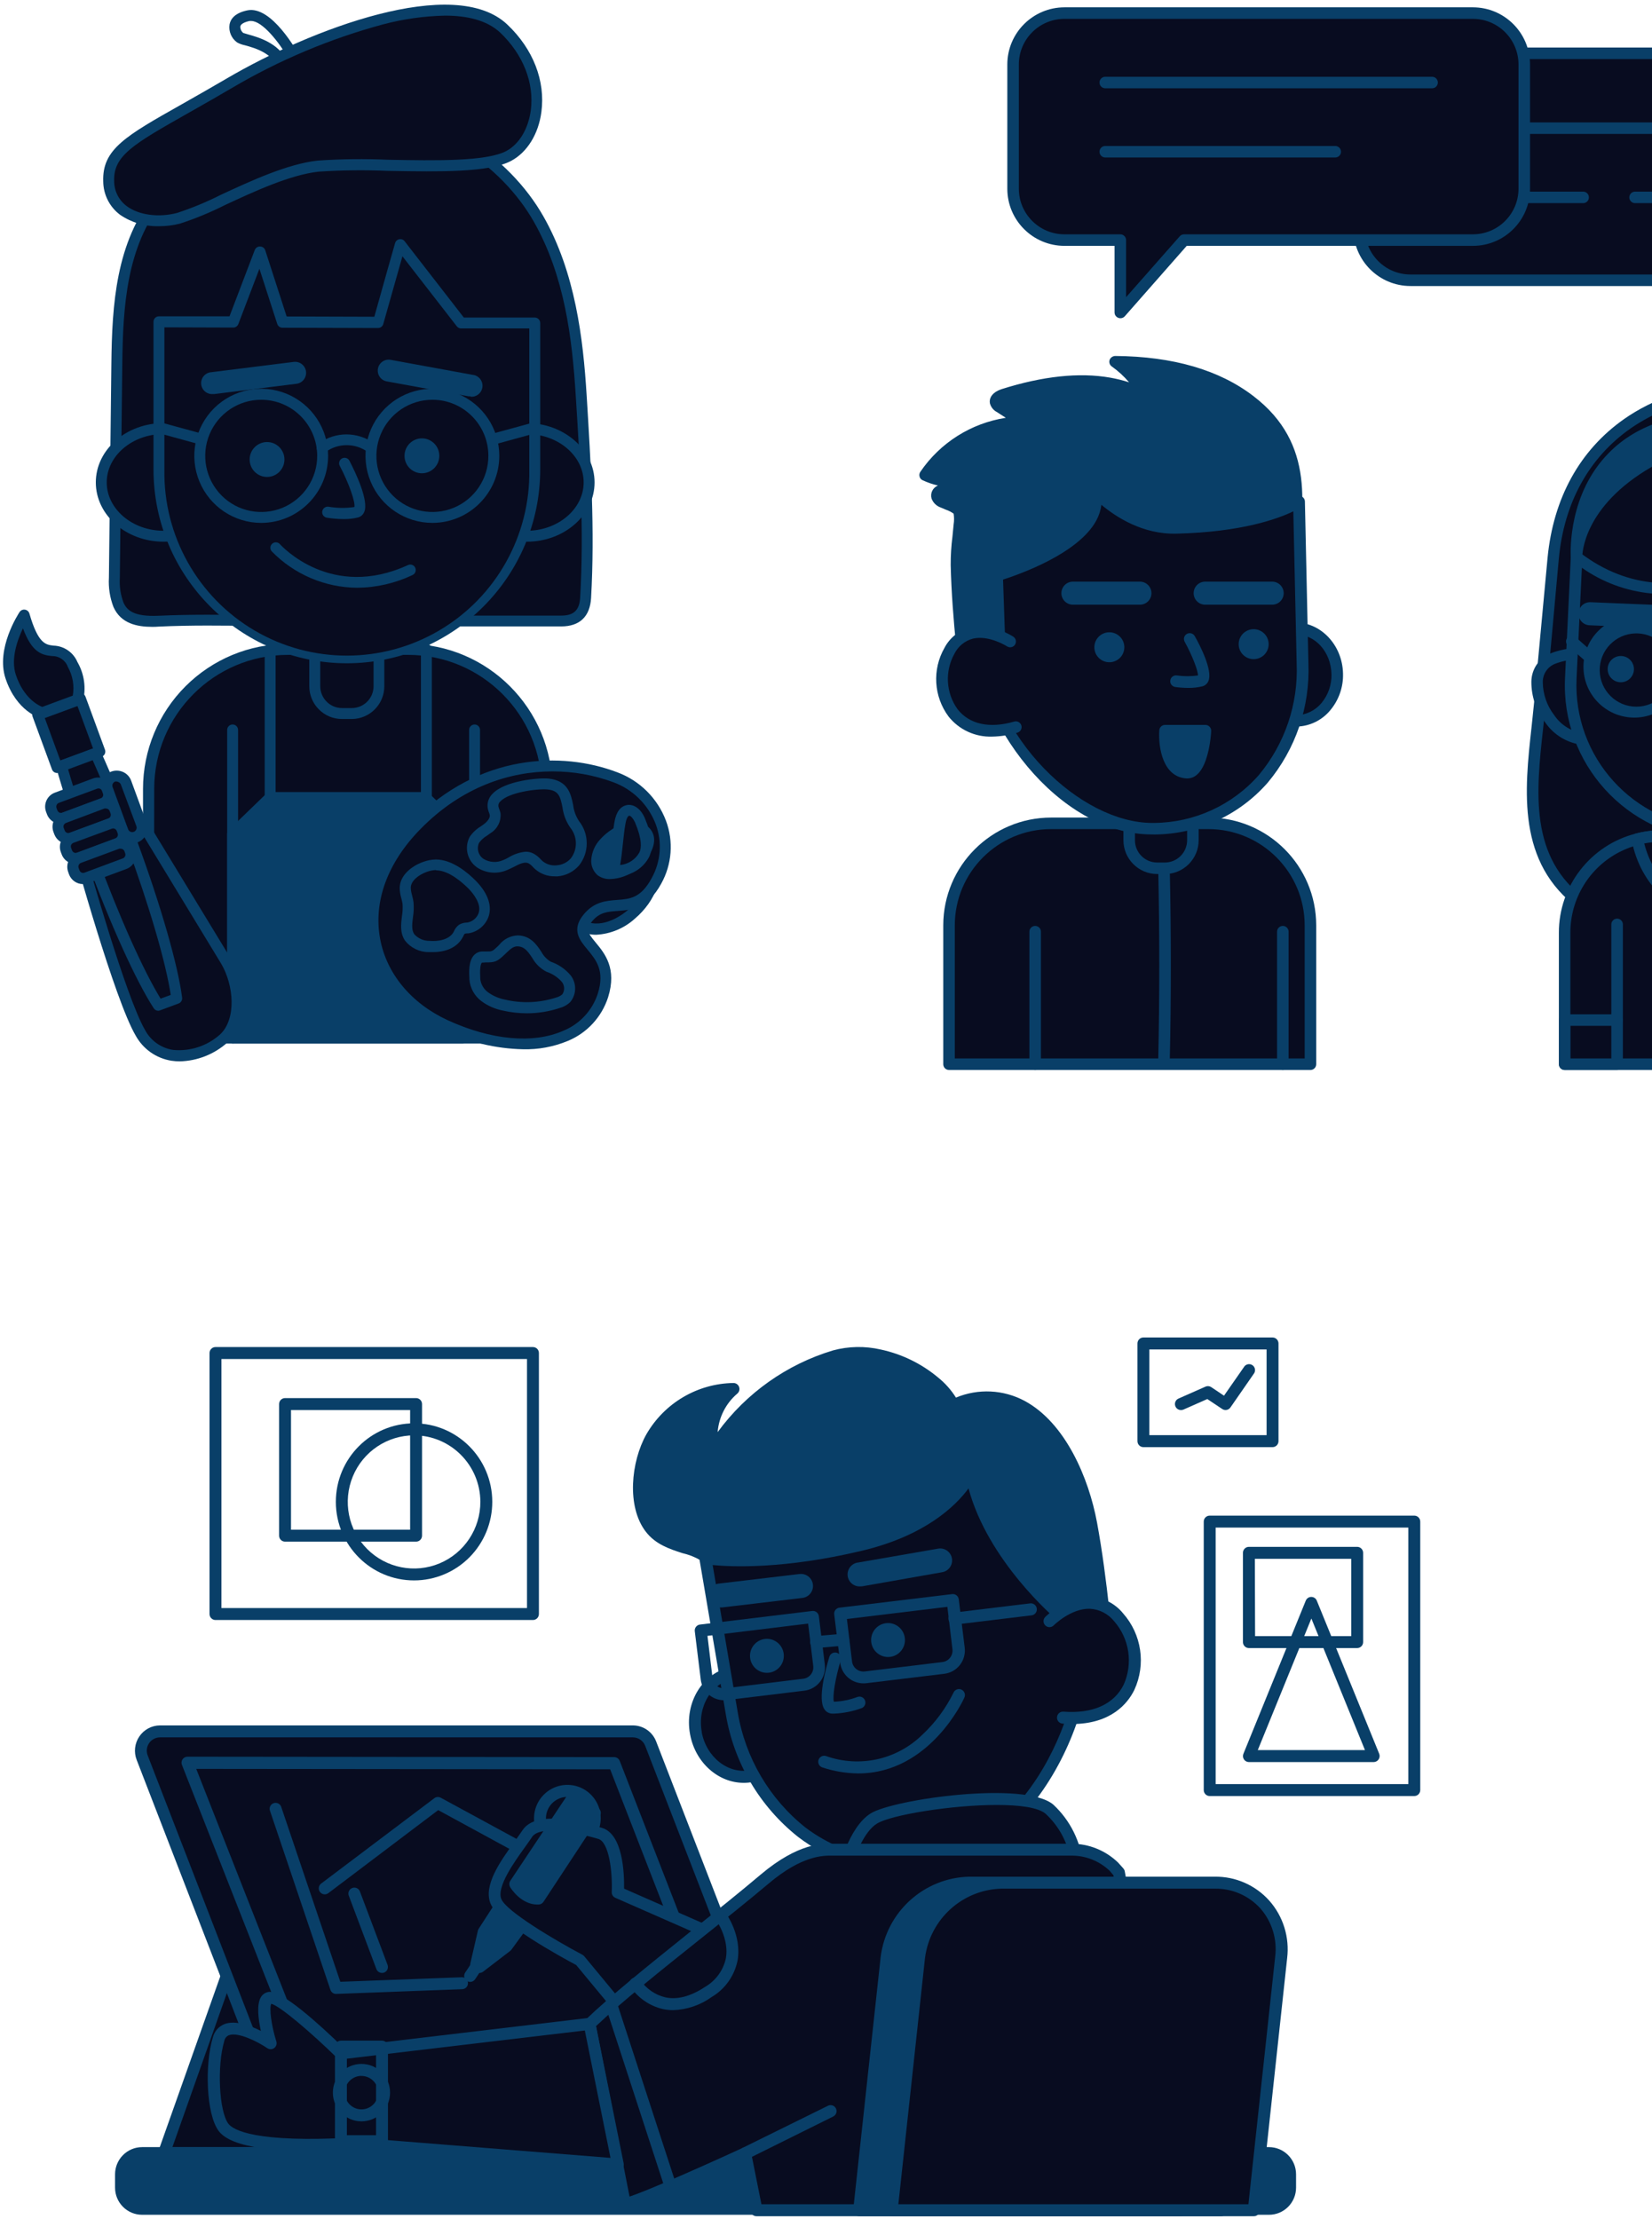<svg width="172" height="231" viewBox="0 0 172 231" fill="none" xmlns="http://www.w3.org/2000/svg">
<g id="Group 30">
<g id="designer_(4)">
<path id="Path" d="M23.595 205.723L17.071 224.17H35.495L23.595 205.723Z" fill="#080C20"/>
<path id="Shape" fill-rule="evenodd" clip-rule="evenodd" d="M17.071 224.793H35.495L35.52 224.824C35.747 224.824 35.955 224.699 36.063 224.499C36.172 224.3 36.163 224.056 36.041 223.865L24.14 205.418C24.008 205.209 23.764 205.098 23.52 205.137C23.287 205.166 23.09 205.326 23.012 205.548L16.488 223.964C16.422 224.155 16.451 224.365 16.567 224.529C16.683 224.694 16.87 224.792 17.071 224.793ZM34.354 223.547H17.951L23.756 207.124L34.354 223.547Z" fill="#093F68"/>
<path id="Path_2" d="M91.537 141.114C90.014 140.763 88.428 140.79 86.917 141.195C81.645 142.777 77.134 146.247 74.242 150.948C73.74 148.602 74.562 146.169 76.381 144.614C72.853 144.674 69.614 146.583 67.842 149.646C66.409 152.181 65.82 156.609 67.736 159.094C69.423 161.274 72.505 160.875 74.242 162.613C75.321 163.697 75.705 167.595 76.276 169.096C77.727 173.014 79.445 176.825 81.026 180.693L115.481 174.253C115.481 174.253 114.904 165.652 113.621 158.621C112.337 151.59 107.469 142.777 99.246 146.302C98.782 145.357 98.107 144.532 97.274 143.892C95.615 142.511 93.646 141.557 91.537 141.114Z" fill="#093F68"/>
<path id="Shape_2" fill-rule="evenodd" clip-rule="evenodd" d="M80.456 180.929C80.551 181.162 80.776 181.314 81.026 181.315L81.15 181.309L115.599 174.832C115.897 174.777 116.113 174.514 116.108 174.209C116.103 174.196 116.086 173.982 116.055 173.604C115.886 171.517 115.314 164.426 114.216 158.509C113.36 153.888 110.929 148.139 106.681 145.854C104.469 144.67 101.846 144.545 99.531 145.511C99.032 144.714 98.403 144.007 97.671 143.418C95.943 141.974 93.891 140.974 91.693 140.504C90.056 140.127 88.353 140.159 86.731 140.597C81.913 142.047 77.697 145.034 74.719 149.105C74.843 147.547 75.579 146.104 76.766 145.094C76.967 144.926 77.041 144.649 76.952 144.402C76.863 144.156 76.63 143.992 76.369 143.991C72.619 144.045 69.173 146.074 67.296 149.335C65.696 152.175 65.219 156.858 67.24 159.474C68.261 160.802 69.734 161.279 71.034 161.7L71.067 161.71C72.067 161.938 73.001 162.396 73.795 163.049C74.369 163.632 74.79 165.566 75.099 166.99L75.104 167.01C75.248 167.79 75.443 168.56 75.687 169.314C76.57 171.684 77.563 174.043 78.532 176.343C78.617 176.546 78.703 176.748 78.787 176.95C79.354 178.278 79.91 179.605 80.456 180.929ZM68.381 149.952C69.759 147.555 72.114 145.886 74.825 145.386C73.639 147.037 73.206 149.115 73.634 151.104C73.691 151.349 73.889 151.536 74.136 151.577C74.382 151.615 74.625 151.502 74.757 151.291C77.564 146.718 81.947 143.343 87.073 141.805C88.492 141.425 89.983 141.401 91.413 141.737C93.409 142.161 95.272 143.067 96.84 144.378C97.605 144.954 98.227 145.7 98.657 146.557C98.721 146.711 98.844 146.832 98.998 146.894C99.151 146.958 99.323 146.958 99.475 146.894C101.863 145.866 104.089 145.891 106.092 146.968C109.956 149.049 112.226 154.616 112.988 158.752C114.111 164.656 114.694 171.756 114.849 173.761L81.435 179.989C81.058 179.082 80.677 178.178 80.294 177.273C80.181 177.003 80.067 176.734 79.953 176.464C78.887 173.991 77.801 171.432 76.853 168.878C76.633 168.18 76.454 167.468 76.319 166.748C76.311 166.711 76.303 166.674 76.295 166.638C75.9 164.835 75.496 162.995 74.676 162.171C73.75 161.366 72.644 160.799 71.451 160.52C70.205 160.122 69.02 159.742 68.226 158.714C66.571 156.572 66.968 152.443 68.381 149.952Z" fill="#093F68"/>
<ellipse id="Oval" cx="77.229" cy="179.514" rx="4.869" ry="5.461" transform="rotate(-10.55 77.229 179.514)" fill="#080C20"/>
<path id="Shape_3" fill-rule="evenodd" clip-rule="evenodd" d="M71.848 180.562C72.388 183.52 74.787 185.619 77.429 185.619C77.739 185.621 78.049 185.592 78.353 185.532C79.827 185.25 81.107 184.341 81.863 183.041C83.498 180.237 82.835 176.654 80.307 174.627C79.133 173.685 77.611 173.298 76.133 173.568C73.163 174.122 71.228 177.261 71.848 180.562ZM78.118 184.311C75.811 184.735 73.541 182.953 73.057 180.331H73.07C72.58 177.71 74.062 175.218 76.363 174.789C77.493 174.591 78.654 174.89 79.55 175.611C81.569 177.257 82.095 180.134 80.79 182.393C80.216 183.389 79.242 184.089 78.118 184.311Z" fill="#093F68"/>
<path id="Path_3" d="M97.212 193.896C107.717 191.934 114.712 177.155 112.784 166.773L110.464 168.181C110.464 168.181 102.489 161.43 101.119 153.315C101.119 153.315 98.88 158.621 89.603 160.838C79.507 163.242 73.442 162.208 73.442 162.208L76.189 178.376C78.118 188.733 86.731 195.864 97.212 193.896Z" fill="#080C20"/>
<path id="Shape_4" fill-rule="evenodd" clip-rule="evenodd" d="M83.11 191.262C86.179 193.605 89.933 194.864 93.789 194.843C94.969 194.829 96.146 194.708 97.305 194.481C102.328 193.541 107.023 189.63 110.185 183.757C113.15 178.251 114.34 171.849 113.373 166.624C113.335 166.423 113.202 166.254 113.016 166.171C112.831 166.088 112.617 166.101 112.443 166.206L110.514 167.39C109.013 166.02 102.874 160.041 101.714 153.19C101.669 152.916 101.448 152.705 101.173 152.673C100.898 152.642 100.636 152.796 100.53 153.053C100.511 153.103 98.26 158.11 89.435 160.209C80.052 162.45 74.145 161.661 73.574 161.585C73.546 161.581 73.531 161.579 73.529 161.579C73.331 161.546 73.13 161.611 72.989 161.753C72.847 161.895 72.783 162.097 72.816 162.295L75.569 178.488C76.414 183.539 79.103 188.093 83.11 191.262ZM76.809 178.27L74.198 162.943C76.189 163.142 81.696 163.373 89.745 161.455C96.356 159.879 99.506 156.777 100.84 154.965C102.855 162.495 109.751 168.405 110.061 168.667C110.266 168.841 110.558 168.863 110.787 168.723L112.319 167.788C112.951 172.559 111.779 178.214 109.112 183.196C106.13 188.739 101.751 192.414 97.1 193.286C92.461 194.226 87.642 193.129 83.86 190.271C80.109 187.288 77.596 183.01 76.809 178.27Z" fill="#093F68"/>
<ellipse id="Oval_2" cx="92.459" cy="170.752" rx="1.761" ry="1.768" transform="rotate(-10.55 92.459 170.752)" fill="#093F68"/>
<ellipse id="Oval_3" cx="79.848" cy="172.397" rx="1.761" ry="1.769" fill="#093F68"/>
<path id="Shape_5" d="M86.868 178.413H86.614C86.299 178.395 86.012 178.229 85.838 177.965C85.113 176.919 85.95 173.805 86.347 172.509C86.407 172.29 86.581 172.122 86.801 172.069C87.021 172.016 87.252 172.088 87.404 172.256C87.556 172.424 87.605 172.662 87.531 172.877C86.973 174.714 86.663 176.613 86.818 177.174C87.667 177.142 88.505 176.972 89.299 176.669C89.613 176.572 89.948 176.737 90.063 177.046C90.179 177.355 90.034 177.701 89.733 177.834C88.813 178.172 87.847 178.367 86.868 178.413Z" fill="#093F68"/>
<path id="Path_4" d="M89.597 165.166C89.153 165.204 88.724 165.002 88.47 164.635C88.216 164.269 88.175 163.794 88.364 163.39C88.553 162.985 88.943 162.713 89.386 162.675L97.671 161.237C98.108 161.158 98.554 161.32 98.84 161.662C99.126 162.003 99.207 162.473 99.054 162.892C98.901 163.311 98.537 163.615 98.099 163.69L89.832 165.148C89.754 165.161 89.675 165.168 89.597 165.166Z" fill="#093F68"/>
<path id="Path_5" d="M75.048 167.359C74.363 167.398 73.776 166.873 73.736 166.185C73.697 165.497 74.22 164.907 74.905 164.867L83.252 163.877C83.695 163.825 84.133 164.014 84.399 164.373C84.666 164.733 84.722 165.207 84.545 165.619C84.369 166.03 83.987 166.316 83.544 166.368L75.197 167.359H75.048Z" fill="#093F68"/>
<path id="Path_6" d="M109.267 168.804C109.267 168.804 113.249 164.768 116.467 168.399C119.686 172.03 118.607 179.453 110.669 178.837" fill="#080C20"/>
<path id="Path_7" d="M111.605 179.497C111.289 179.497 110.985 179.497 110.625 179.453C110.283 179.428 110.026 179.128 110.052 178.784C110.078 178.44 110.376 178.182 110.718 178.208C113.751 178.444 115.984 177.448 116.994 175.399C117.979 173.196 117.593 170.619 116.008 168.804C115.391 168.026 114.473 167.55 113.484 167.496C111.518 167.433 109.72 169.208 109.708 169.227C109.591 169.345 109.433 169.411 109.267 169.411C109.102 169.411 108.944 169.345 108.827 169.227C108.587 168.984 108.587 168.592 108.827 168.349C108.914 168.262 111.022 166.194 113.515 166.25C114.847 166.309 116.091 166.937 116.932 167.975C118.866 170.16 119.326 173.288 118.104 175.941C117.435 177.317 115.711 179.497 111.605 179.497Z" fill="#093F68"/>
<path id="Shape_6" fill-rule="evenodd" clip-rule="evenodd" d="M87.475 173.113C87.625 174.335 88.656 175.255 89.882 175.262C89.996 175.264 90.11 175.258 90.223 175.243L98.316 174.265C98.956 174.189 99.541 173.86 99.94 173.351C100.339 172.841 100.52 172.193 100.443 171.55L99.823 166.518C99.804 166.354 99.722 166.204 99.593 166.101C99.464 165.997 99.298 165.95 99.134 165.97L87.395 167.384C87.231 167.404 87.081 167.489 86.979 167.62C86.88 167.75 86.836 167.913 86.855 168.075L87.475 173.113ZM88.71 172.976L88.176 168.561L98.638 167.296L99.165 171.712C99.242 172.368 98.776 172.964 98.123 173.045L90.031 174.023C89.378 174.099 88.787 173.631 88.71 172.976Z" fill="#093F68"/>
<path id="Shape_7" fill-rule="evenodd" clip-rule="evenodd" d="M72.958 174.87C73.106 176.095 74.141 177.018 75.371 177.018L75.693 177L83.755 176.022C85.087 175.86 86.036 174.644 85.876 173.306L85.256 168.268C85.214 167.928 84.906 167.686 84.567 167.726L72.877 169.14C72.713 169.16 72.564 169.245 72.462 169.377C72.363 169.506 72.318 169.669 72.338 169.831L72.958 174.87ZM74.192 174.733L73.659 170.317L84.139 169.04L84.673 173.456C84.749 174.111 84.283 174.704 83.631 174.782L75.513 175.773C75.2 175.815 74.883 175.728 74.634 175.532C74.386 175.336 74.226 175.048 74.192 174.733Z" fill="#093F68"/>
<path id="Path_8" d="M99.407 169.14C99.064 169.161 98.77 168.898 98.75 168.554C98.729 168.21 98.99 167.915 99.333 167.894L107.258 166.935C107.601 166.896 107.91 167.142 107.949 167.486C107.989 167.83 107.743 168.141 107.401 168.181L99.481 169.14H99.407Z" fill="#093F68"/>
<path id="Path_9" d="M89.349 184.641C88.084 184.626 86.829 184.416 85.628 184.018C85.416 183.952 85.256 183.777 85.208 183.559C85.159 183.342 85.23 183.115 85.394 182.964C85.557 182.814 85.788 182.762 86 182.829C89.472 184.067 93.343 183.222 95.99 180.649C97.348 179.391 98.462 177.892 99.277 176.227C99.416 175.913 99.782 175.77 100.096 175.91C100.409 176.049 100.551 176.417 100.412 176.732C100.375 176.85 96.846 184.641 89.349 184.641Z" fill="#093F68"/>
<path id="Path_10" d="M87.817 170.716L84.97 170.965L87.817 170.716Z" fill="#FFC9B0"/>
<path id="Path_11" d="M84.97 171.587C84.648 171.589 84.379 171.343 84.35 171.021C84.335 170.855 84.385 170.691 84.492 170.563C84.597 170.436 84.75 170.356 84.915 170.342L87.755 170.099C88.093 170.07 88.392 170.32 88.424 170.659C88.44 170.825 88.389 170.989 88.283 171.117C88.177 171.244 88.025 171.324 87.86 171.338L85.02 171.587H84.97Z" fill="#093F68"/>
<path id="Path_12" d="M65.888 180.263H16.655C15.994 180.262 15.375 180.59 15.003 181.139C14.63 181.687 14.552 182.385 14.795 183.003L28.109 217.438H81.646L67.749 181.527C67.444 180.763 66.707 180.263 65.888 180.263Z" fill="#080C20"/>
<path id="Shape_8" fill-rule="evenodd" clip-rule="evenodd" d="M28.122 218.06H81.64C81.842 218.057 82.029 217.954 82.142 217.786C82.257 217.618 82.283 217.404 82.211 217.213L68.313 181.303C67.921 180.296 66.953 179.635 65.876 179.64H16.655C15.792 179.646 14.987 180.079 14.502 180.797C14.018 181.515 13.916 182.426 14.231 183.234L27.545 217.662C27.637 217.901 27.866 218.06 28.122 218.06ZM80.735 216.815H28.55L15.372 182.754C15.213 182.33 15.271 181.856 15.527 181.483C15.783 181.111 16.205 180.888 16.655 180.886H65.888C66.454 180.884 66.963 181.23 67.172 181.758L80.735 216.815Z" fill="#093F68"/>
<path id="Path_13" d="M63.947 183.589L19.52 183.539L32.078 215.463L76.35 215.507L63.947 183.589Z" fill="#080C20"/>
<path id="Shape_9" fill-rule="evenodd" clip-rule="evenodd" d="M32.078 216.092L76.35 216.136C76.558 216.13 76.749 216.02 76.859 215.843C76.976 215.673 77.001 215.457 76.927 215.264L64.524 183.34C64.432 183.1 64.203 182.942 63.947 182.941L19.52 182.897C19.314 182.897 19.121 183 19.006 183.171C18.891 183.342 18.867 183.559 18.944 183.751L31.502 215.7C31.596 215.937 31.824 216.093 32.078 216.092ZM75.445 214.89L32.5 214.847L20.432 184.168L63.526 184.211L75.445 214.89Z" fill="#093F68"/>
<path id="Shape_10" fill-rule="evenodd" clip-rule="evenodd" d="M55.861 190.644C56.397 191.952 57.665 192.806 59.073 192.806C60.972 192.796 62.516 191.263 62.546 189.356C62.561 187.942 61.724 186.659 60.428 186.107C59.132 185.555 57.632 185.845 56.631 186.839C55.63 187.833 55.326 189.336 55.861 190.644ZM56.841 189.314C56.846 188.08 57.844 187.083 59.073 187.083C60.314 187.093 61.312 188.11 61.306 189.356C61.288 190.59 60.282 191.578 59.053 191.567C57.824 191.555 56.835 190.549 56.841 189.314Z" fill="#093F68"/>
<path id="Path_14" d="M61.926 197.253C61.824 197.252 61.724 197.227 61.634 197.178L45.622 188.459L34.187 197.103C34.009 197.238 33.774 197.267 33.569 197.181C33.365 197.094 33.222 196.904 33.194 196.682C33.167 196.461 33.259 196.241 33.436 196.107L45.219 187.22C45.413 187.073 45.675 187.053 45.889 187.17L62.248 196.057C62.499 196.193 62.625 196.482 62.554 196.759C62.484 197.036 62.235 197.229 61.95 197.228L61.926 197.253Z" fill="#093F68"/>
<rect id="Rectangle" x="12.569" y="224.17" width="121.747" height="5.798" rx="2.899" fill="#093F68"/>
<path id="Shape_11" fill-rule="evenodd" clip-rule="evenodd" d="M14.795 230.591H132.126C133.678 230.591 134.938 229.329 134.941 227.77V226.375C134.938 224.815 133.679 223.551 132.126 223.547H14.795C13.241 223.551 11.983 224.815 11.979 226.375V227.77C11.983 229.329 13.242 230.591 14.795 230.591ZM13.22 226.375C13.22 225.501 13.925 224.793 14.795 224.793H132.126C132.544 224.793 132.944 224.959 133.24 225.256C133.535 225.553 133.701 225.955 133.701 226.375V227.77C133.698 228.641 132.993 229.345 132.126 229.345H14.795C13.927 229.345 13.223 228.641 13.22 227.77V226.375Z" fill="#093F68"/>
<path id="Path_15" d="M107.32 230.74C106.978 230.74 106.7 230.462 106.7 230.118V203.854C106.7 203.51 106.978 203.232 107.32 203.232C107.663 203.232 107.94 203.51 107.94 203.854V230.118C107.94 230.462 107.663 230.74 107.32 230.74Z" fill="#093F68"/>
<path id="Path_16" d="M52.94 197.147L50.366 201.127L49.572 204.539L49.901 204.789L52.723 202.621L55.489 198.847L52.94 197.147Z" fill="#093F68"/>
<path id="Shape_12" fill-rule="evenodd" clip-rule="evenodd" d="M49.529 205.287C49.636 205.368 49.767 205.411 49.901 205.411C50.042 205.416 50.179 205.372 50.292 205.287L53.12 203.12L53.244 202.995L55.985 199.233C56.086 199.096 56.127 198.923 56.098 198.755C56.069 198.586 55.972 198.437 55.83 198.343L53.281 196.642C53.144 196.551 52.977 196.517 52.816 196.549C52.652 196.583 52.509 196.682 52.419 196.823L49.845 200.803C49.806 200.864 49.777 200.932 49.758 201.002L48.971 204.415C48.922 204.65 49.011 204.892 49.2 205.038L49.529 205.287ZM50.428 203.599L50.943 201.376L53.132 198.013L54.614 199.009L52.289 202.185L50.428 203.599Z" fill="#093F68"/>
<path id="Path_17" d="M64.332 197.035C64.332 197.035 64.567 191.486 62.471 190.9C60.375 190.315 56.071 189.144 54.906 190.9C53.74 192.657 50.831 196.057 51.644 197.981C52.456 199.906 60.375 204.097 60.375 204.097L69.628 215.308L79.848 203.886L64.332 197.035Z" fill="#080C20"/>
<path id="Shape_13" fill-rule="evenodd" clip-rule="evenodd" d="M69.169 215.675C69.283 215.812 69.45 215.894 69.628 215.899C69.81 215.903 69.985 215.825 70.105 215.688L80.325 204.272C80.458 204.123 80.511 203.919 80.468 203.724C80.426 203.526 80.292 203.362 80.108 203.281L64.977 196.636C65.002 195.061 64.865 190.925 62.651 190.302C60.437 189.68 55.836 188.397 54.403 190.552C54.205 190.85 53.957 191.199 53.684 191.579C53.637 191.645 53.589 191.711 53.541 191.778C52.117 193.753 50.27 196.315 51.086 198.224C51.929 200.199 58.416 203.749 59.991 204.589L69.169 215.675ZM55.42 191.224C55.743 190.77 56.475 190.601 57.355 190.601C59.026 190.69 60.681 190.976 62.285 191.455C63.402 191.766 63.78 194.868 63.693 196.966C63.671 197.233 63.821 197.483 64.065 197.589L78.794 204.06L69.628 214.305L60.834 203.68C60.781 203.618 60.718 203.566 60.648 203.524C57.665 201.942 52.71 198.984 52.196 197.72C51.681 196.456 53.554 193.846 54.676 192.289C54.718 192.23 54.76 192.172 54.8 192.115C55.032 191.789 55.246 191.489 55.42 191.224Z" fill="#093F68"/>
<path id="Path_18" d="M59.557 187.319L53.659 196.207C53.659 196.207 54.602 197.782 56.096 197.695L61.926 188.733C61.926 188.733 60.561 186.709 59.557 187.319Z" fill="#093F68"/>
<path id="Shape_14" fill-rule="evenodd" clip-rule="evenodd" d="M53.126 196.494C53.181 196.584 54.228 198.293 55.972 198.293L56.109 198.287C56.303 198.274 56.48 198.17 56.586 198.006L62.447 189.1C62.588 188.89 62.588 188.614 62.447 188.403C62.273 188.148 60.679 185.893 59.216 186.79C59.136 186.834 59.069 186.898 59.023 186.977L53.126 195.827C52.998 196.03 52.998 196.29 53.126 196.493L53.126 196.494ZM55.768 197.029C55.228 196.907 54.75 196.599 54.416 196.157L59.953 187.83C60.251 187.83 60.778 188.266 61.194 188.783L55.768 197.029Z" fill="#093F68"/>
<path id="Path_19" d="M50.199 203.854L48.946 205.723L50.199 203.854Z" fill="#093F68"/>
<path id="Path_20" d="M48.946 206.346C48.822 206.346 48.701 206.309 48.599 206.24C48.318 206.048 48.243 205.664 48.431 205.38L49.672 203.512C49.863 203.226 50.249 203.151 50.534 203.344C50.818 203.536 50.893 203.924 50.701 204.209L49.461 206.078C49.344 206.247 49.151 206.347 48.946 206.346Z" fill="#093F68"/>
<path id="Path_21" d="M87.817 195.222C87.817 195.222 88.796 190.664 90.998 189.325C93.2 187.986 106.588 186.061 109.267 188.366C110.917 189.897 111.952 191.981 112.176 194.226L87.817 195.222Z" fill="#080C20"/>
<path id="Shape_15" fill-rule="evenodd" clip-rule="evenodd" d="M87.339 195.627C87.458 195.767 87.633 195.847 87.817 195.845L112.176 194.849C112.345 194.842 112.504 194.765 112.616 194.637C112.726 194.512 112.782 194.349 112.771 194.182C112.542 191.774 111.438 189.535 109.671 187.892C106.743 185.382 93.076 187.319 90.675 188.789C88.295 190.247 87.269 194.824 87.21 195.086L87.209 195.092C87.167 195.281 87.215 195.479 87.339 195.627ZM91.32 189.854C92.803 188.951 99.085 187.923 103.785 187.923C106.136 187.923 108.095 188.179 108.864 188.839C110.233 190.103 111.147 191.787 111.463 193.628L88.623 194.569C89.051 193.08 89.981 190.67 91.32 189.854Z" fill="#093F68"/>
<path id="Path_22" d="M122.948 230.118L116.498 194.961C116.17 194.569 115.983 194.338 115.983 194.338C114.795 193.191 113.21 192.551 111.562 192.551H86.806C86.13 192.551 83.637 192.227 79.643 195.59C73.876 200.454 65.69 206.564 61.38 210.711L65.064 229.395C65.789 229.57 77.603 224.145 77.603 224.145L78.769 230.093L122.948 230.118Z" fill="#080C20"/>
<path id="Shape_16" fill-rule="evenodd" clip-rule="evenodd" d="M78.769 230.74H122.929C123.115 230.744 123.292 230.663 123.412 230.52C123.533 230.378 123.583 230.189 123.549 230.006L117.106 194.83C117.086 194.724 117.039 194.626 116.97 194.544C116.855 194.416 116.758 194.306 116.677 194.216C116.526 194.047 116.436 193.945 116.412 193.921C115.109 192.66 113.371 191.957 111.562 191.959H86.645L86.637 191.959C85.671 191.934 83.125 191.868 79.234 195.142C77.076 196.966 74.54 199.003 72.059 200.971C71.835 201.151 71.611 201.33 71.387 201.511C67.47 204.657 63.503 207.845 60.94 210.313C60.788 210.459 60.72 210.672 60.76 210.88L64.444 229.563C64.49 229.803 64.672 229.993 64.909 230.049C64.916 230.049 64.925 230.049 64.934 230.05C65.209 230.056 66.178 230.079 77.132 225.067L78.149 230.242C78.209 230.537 78.469 230.747 78.769 230.74ZM122.204 229.495H79.277L78.192 224.07C78.156 223.884 78.037 223.725 77.869 223.637C77.701 223.55 77.503 223.544 77.33 223.622C72.586 225.808 67.24 228.143 65.547 228.698L62.056 210.948C64.735 208.413 68.853 205.119 72.84 201.936L72.987 201.819C75.416 199.881 77.913 197.889 80.04 196.094C83.487 193.19 85.677 193.196 86.557 193.198C86.581 193.198 86.604 193.198 86.626 193.198H111.574C113.046 193.194 114.462 193.758 115.531 194.774L115.928 195.241L122.204 229.495Z" fill="#093F68"/>
<path id="Path_23" d="M100.896 196.013H123.072C125.072 195.967 126.991 196.804 128.322 198.304C129.653 199.804 130.262 201.815 129.987 203.805L127.14 230.118H89.448L92.313 203.805C92.861 199.433 96.51 196.121 100.896 196.013Z" fill="#093F68"/>
<path id="Shape_17" fill-rule="evenodd" clip-rule="evenodd" d="M89.448 230.74H127.14C127.455 230.739 127.719 230.501 127.754 230.186L130.6 203.867C130.893 201.702 130.227 199.518 128.779 197.888C127.332 196.258 125.246 195.345 123.072 195.391H100.908C96.204 195.501 92.286 199.048 91.692 203.736L88.834 230.055C88.816 230.23 88.872 230.404 88.989 230.535C89.106 230.665 89.272 230.74 89.448 230.74ZM126.582 229.495H90.142L92.933 203.867C93.443 199.812 96.827 196.739 100.895 196.636H123.072C124.895 196.591 126.645 197.353 127.858 198.721C129.07 200.089 129.622 201.923 129.366 203.736L126.582 229.495Z" fill="#093F68"/>
<path id="Path_24" d="M104.288 196.013H126.47C128.469 195.969 130.387 196.807 131.716 198.307C133.046 199.806 133.653 201.816 133.379 203.805L130.532 230.118H92.846L95.692 203.805C96.241 199.428 99.897 196.115 104.288 196.013Z" fill="#080C20"/>
<path id="Shape_18" fill-rule="evenodd" clip-rule="evenodd" d="M92.846 230.74H130.532C130.848 230.75 131.121 230.519 131.165 230.205L134.011 203.886C134.28 201.709 133.602 199.521 132.151 197.882C130.703 196.268 128.633 195.36 126.47 195.391H104.288C99.585 195.501 95.669 199.049 95.079 203.736L92.232 230.055C92.214 230.23 92.27 230.404 92.387 230.535C92.504 230.665 92.671 230.74 92.846 230.74ZM129.98 229.495H93.534L96.306 203.867C96.82 199.806 100.213 196.733 104.288 196.636H126.47C128.277 196.604 130.01 197.355 131.227 198.698C132.436 200.077 132.997 201.913 132.765 203.736L129.98 229.495Z" fill="#093F68"/>
<path id="Path_25" d="M61.38 210.718L35.495 213.782C35.495 213.782 29.356 207.766 28.053 207.996C26.751 208.226 28.14 212.729 28.14 212.729C28.14 212.729 23.545 209.615 22.733 212.293C21.92 214.971 22.112 219.979 23.253 221.498C24.395 223.018 29.139 223.616 36.897 223.167L64.338 225.36L61.38 210.718Z" fill="#080C20"/>
<path id="Shape_19" fill-rule="evenodd" clip-rule="evenodd" d="M64.282 225.982H64.332C64.508 225.98 64.675 225.903 64.791 225.771C64.919 225.624 64.972 225.426 64.933 225.235L61.982 210.593C61.919 210.276 61.626 210.06 61.306 210.095L35.694 213.134C33.281 210.792 29.288 207.143 27.936 207.392C27.61 207.452 27.327 207.652 27.161 207.94C26.702 208.7 26.894 210.238 27.161 211.446C26.069 210.898 24.531 210.319 23.402 210.724C22.788 210.959 22.325 211.479 22.162 212.119C21.306 214.921 21.455 220.153 22.782 221.884C24.11 223.616 28.823 224.257 36.884 223.796L64.282 225.982ZM36.94 222.544H36.891H36.872C26.503 223.142 24.265 221.741 23.781 221.118C22.807 219.842 22.572 215.077 23.359 212.474C23.411 212.205 23.599 211.983 23.855 211.888C24.804 211.558 26.795 212.542 27.83 213.246C28.048 213.396 28.336 213.39 28.548 213.233C28.76 213.076 28.851 212.802 28.773 212.549C28.24 210.873 28.023 209.061 28.24 208.625C29.114 208.818 32.413 211.633 35.061 214.23C35.196 214.363 35.383 214.427 35.57 214.405L60.89 211.403L63.563 224.668L36.94 222.544Z" fill="#093F68"/>
<path id="Path_26" d="M77.603 224.793C77.318 224.788 77.073 224.59 77.009 224.311C76.944 224.033 77.077 223.746 77.33 223.616L86.186 219.25C86.385 219.143 86.627 219.153 86.816 219.276C87.006 219.4 87.114 219.617 87.097 219.844C87.081 220.07 86.943 220.27 86.738 220.365L77.882 224.762C77.793 224.793 77.697 224.804 77.603 224.793Z" fill="#093F68"/>
<path id="Path_27" d="M35.024 207.597C34.746 207.612 34.492 207.439 34.404 207.174L28.122 188.565C28.033 188.35 28.07 188.103 28.219 187.925C28.368 187.747 28.604 187.667 28.829 187.718C29.055 187.768 29.235 187.941 29.294 188.166L35.433 206.333L48.103 205.86C48.445 205.86 48.723 206.139 48.723 206.483C48.723 206.827 48.445 207.105 48.103 207.105L34.974 207.597H35.024Z" fill="#093F68"/>
<path id="Path_28" d="M39.774 205.411C39.516 205.413 39.284 205.254 39.191 205.013L36.314 197.371C36.192 197.05 36.353 196.69 36.673 196.568C36.994 196.446 37.352 196.607 37.473 196.929L40.351 204.571C40.409 204.725 40.404 204.896 40.337 205.047C40.269 205.198 40.145 205.315 39.991 205.374C39.921 205.399 39.848 205.411 39.774 205.411Z" fill="#093F68"/>
<path id="Shape_20" fill-rule="evenodd" clip-rule="evenodd" d="M35.495 223.553H39.774C40.117 223.553 40.394 223.275 40.394 222.931V213.084C40.394 212.74 40.117 212.461 39.774 212.461H35.495C35.153 212.461 34.875 212.74 34.875 213.084V222.931C34.875 223.275 35.153 223.553 35.495 223.553ZM39.154 222.308H36.115V213.707H39.154V222.308Z" fill="#093F68"/>
<path id="Shape_21" fill-rule="evenodd" clip-rule="evenodd" d="M34.658 217.874C34.658 219.525 35.991 220.863 37.635 220.863C39.279 220.863 40.611 219.525 40.611 217.874C40.611 216.222 39.279 214.884 37.635 214.884C35.991 214.884 34.658 216.222 34.658 217.874ZM35.898 217.874C35.898 216.91 36.676 216.13 37.635 216.13V216.136C38.591 216.136 39.368 216.913 39.371 217.874C39.371 218.837 38.594 219.617 37.635 219.617C36.676 219.617 35.898 218.837 35.898 217.874Z" fill="#093F68"/>
<path id="Path_29" d="M70.087 209.285C69.718 209.287 69.35 209.247 68.989 209.167C67.621 208.841 66.424 208.013 65.634 206.844C65.453 206.551 65.541 206.167 65.833 205.984C66.124 205.802 66.507 205.891 66.688 206.184C67.304 207.07 68.222 207.7 69.268 207.952C70.508 208.226 71.922 207.853 73.423 206.856C74.521 206.216 75.301 205.143 75.575 203.898C75.947 201.843 74.564 199.906 74.546 199.887C74.414 199.707 74.388 199.47 74.477 199.265C74.567 199.06 74.758 198.919 74.98 198.894C75.201 198.87 75.418 198.966 75.55 199.146C75.618 199.246 77.256 201.519 76.791 204.128C76.466 205.719 75.486 207.097 74.093 207.921C72.921 208.763 71.527 209.238 70.087 209.285Z" fill="#093F68"/>
<path id="Path_30" d="M69.628 227.695C69.359 227.695 69.122 227.521 69.039 227.265L63.042 208.862C62.936 208.535 63.114 208.184 63.439 208.077C63.764 207.971 64.114 208.149 64.22 208.476L70.217 226.879C70.323 227.204 70.149 227.554 69.826 227.664C69.762 227.683 69.695 227.694 69.628 227.695Z" fill="#093F68"/>
<path id="Shape_22" fill-rule="evenodd" clip-rule="evenodd" d="M22.435 168.667H55.489C55.831 168.667 56.109 168.388 56.109 168.044V140.871C56.109 140.527 55.831 140.248 55.489 140.248H22.435C22.093 140.248 21.815 140.527 21.815 140.871V168.044C21.815 168.388 22.093 168.667 22.435 168.667ZM54.869 167.421H23.055V141.494H54.869V167.421Z" fill="#093F68"/>
<path id="Shape_23" fill-rule="evenodd" clip-rule="evenodd" d="M29.678 160.508H43.321C43.664 160.508 43.941 160.229 43.941 159.885V146.184C43.941 145.84 43.664 145.561 43.321 145.561H29.678C29.336 145.561 29.058 145.84 29.058 146.184V159.885C29.058 160.229 29.336 160.508 29.678 160.508ZM42.701 159.262H30.298V146.806H42.701V159.262Z" fill="#093F68"/>
<path id="Shape_24" fill-rule="evenodd" clip-rule="evenodd" d="M34.968 156.377C34.974 160.891 38.621 164.547 43.117 164.544C45.278 164.542 47.351 163.677 48.877 162.14C50.403 160.602 51.258 158.519 51.253 156.348C51.243 151.833 47.591 148.181 43.096 148.189C38.601 148.197 34.962 151.862 34.968 156.377ZM36.733 153.721C37.802 151.128 40.322 149.438 43.117 149.441C46.915 149.448 49.996 152.533 50.013 156.348C50.023 159.154 48.347 161.69 45.768 162.77C43.188 163.85 40.215 163.262 38.236 161.281C36.258 159.299 35.664 156.314 36.733 153.721Z" fill="#093F68"/>
<path id="Shape_25" fill-rule="evenodd" clip-rule="evenodd" d="M125.949 186.995H147.251C147.416 186.995 147.573 186.93 147.69 186.813C147.806 186.696 147.871 186.538 147.871 186.373V158.422C147.871 158.078 147.594 157.799 147.251 157.799H125.949C125.607 157.799 125.329 158.078 125.329 158.422V186.373C125.329 186.717 125.607 186.995 125.949 186.995ZM146.631 185.75H126.569V159.044H146.631V185.75Z" fill="#093F68"/>
<path id="Shape_26" fill-rule="evenodd" clip-rule="evenodd" d="M130.03 183.458H143.022C143.229 183.457 143.422 183.352 143.537 183.178C143.651 183.007 143.675 182.79 143.599 182.598L137.099 166.649C137.004 166.416 136.779 166.264 136.529 166.263C136.276 166.261 136.048 166.414 135.952 166.649L129.459 182.598C129.381 182.789 129.402 183.006 129.515 183.178C129.629 183.352 129.822 183.457 130.03 183.458ZM142.116 182.212H130.954L136.535 168.511L142.116 182.212Z" fill="#093F68"/>
<path id="Shape_27" fill-rule="evenodd" clip-rule="evenodd" d="M130.03 171.587H141.304C141.647 171.587 141.924 171.309 141.924 170.965V161.673C141.924 161.329 141.647 161.05 141.304 161.05H130.03C129.687 161.05 129.41 161.329 129.41 161.673V170.965C129.41 171.309 129.687 171.587 130.03 171.587ZM140.684 170.342H130.675L130.65 162.295H140.684V170.342Z" fill="#093F68"/>
<path id="Shape_28" fill-rule="evenodd" clip-rule="evenodd" d="M119.047 150.668H132.492C132.834 150.668 133.112 150.389 133.112 150.045V139.875C133.112 139.531 132.834 139.252 132.492 139.252H119.047C118.705 139.252 118.427 139.531 118.427 139.875V150.045C118.427 150.389 118.705 150.668 119.047 150.668ZM131.872 149.422H119.667V140.498H131.872V149.422Z" fill="#093F68"/>
<path id="Path_31" d="M122.948 146.806C122.703 146.805 122.482 146.658 122.384 146.433C122.317 146.282 122.313 146.11 122.372 145.956C122.431 145.802 122.549 145.678 122.7 145.611L125.521 144.365C125.715 144.282 125.936 144.304 126.111 144.421L127.438 145.312L129.521 142.322C129.642 142.127 129.861 142.014 130.09 142.029C130.318 142.045 130.52 142.185 130.614 142.395C130.708 142.605 130.679 142.85 130.538 143.032L128.107 146.539C127.915 146.815 127.538 146.887 127.258 146.701L125.701 145.661L123.221 146.757C123.135 146.796 123.042 146.813 122.948 146.806Z" fill="#093F68"/>
</g>
<g id="designer_(5) 2 copy">
<g id="designer_(5)">
<path id="Path_32" d="M67.467 89.507C70.029 92.719 63.018 99.319 59.712 95.686C55.82 91.415 64.995 86.41 67.467 89.507Z" fill="#080C20"/>
<path id="Shape_29" fill-rule="evenodd" clip-rule="evenodd" d="M59.285 96.068C59.991 96.876 61.015 97.334 62.086 97.321C63.588 97.239 65.015 96.64 66.126 95.624C68.177 93.87 69.449 91.085 67.91 89.154C67.12 88.163 65.773 87.776 64.069 88.072C61.887 88.448 59.155 90.066 58.388 92.309C57.931 93.63 58.281 95.097 59.285 96.068ZM64.257 89.177C64.542 89.127 64.831 89.1 65.12 89.097C65.833 89.045 66.531 89.319 67.018 89.844C68.092 91.199 66.995 93.363 65.382 94.741C63.768 96.119 61.524 96.819 60.126 95.282C59.414 94.613 59.157 93.59 59.467 92.662C60.007 91.079 62.109 89.553 64.257 89.177Z" fill="#093F68"/>
<path id="Shape_30" fill-rule="evenodd" clip-rule="evenodd" d="M29.384 7.783C29.444 7.791 29.505 7.791 29.566 7.783C29.697 7.787 29.826 7.744 29.929 7.664L31.117 6.644C31.323 6.471 31.38 6.176 31.253 5.938C30.952 5.386 28.27 0.545 25.742 1.081C24.395 1.365 23.998 2.026 23.901 2.538C23.786 3.263 24.09 3.991 24.685 4.418C24.939 4.557 25.213 4.657 25.498 4.714C26.572 5.01 28.571 5.562 29.009 7.379C29.056 7.569 29.198 7.722 29.384 7.783ZM25.986 2.185H26.151C27.293 2.185 28.992 4.304 30.032 6.075L29.827 6.246C28.935 4.452 26.887 3.878 25.825 3.58L25.805 3.575C25.713 3.551 25.612 3.518 25.526 3.49C25.429 3.458 25.351 3.432 25.327 3.432C25.125 3.267 25.012 3.016 25.02 2.755C25.066 2.51 25.418 2.305 25.986 2.185Z" fill="#093F68"/>
<path id="Path_33" d="M29.941 67.612H42.468C46.309 67.612 49.993 69.141 52.709 71.863C55.425 74.585 56.95 78.277 56.95 82.127V108.078H15.459V82.121C15.462 74.107 21.945 67.611 29.941 67.612V67.612Z" fill="#080C20"/>
<path id="Shape_31" fill-rule="evenodd" clip-rule="evenodd" d="M15.459 108.647H56.973C57.278 108.635 57.519 108.384 57.518 108.078V82.121C57.509 73.795 50.775 67.048 42.468 67.042H29.969C25.974 67.037 22.142 68.624 19.314 71.452C16.486 74.279 14.895 78.118 14.89 82.121V108.078C14.89 108.392 15.145 108.647 15.459 108.647ZM56.405 107.508H16.027L16.055 82.121C16.064 74.424 22.289 68.187 29.969 68.181H42.468C50.157 68.175 56.395 74.415 56.405 82.121V107.508Z" fill="#093F68"/>
<path id="Path_34" d="M49.411 96.837C49.097 96.837 48.843 96.582 48.843 96.267V76C48.843 75.685 49.097 75.43 49.411 75.43C49.725 75.43 49.979 75.685 49.979 76V96.25C49.984 96.404 49.926 96.553 49.819 96.664C49.712 96.774 49.565 96.837 49.411 96.837Z" fill="#093F68"/>
<path id="Path_35" d="M24.219 108.647C23.905 108.647 23.651 108.392 23.651 108.078V76C23.651 75.685 23.905 75.43 24.219 75.43C24.533 75.43 24.787 75.685 24.787 76V108.061C24.792 108.215 24.734 108.364 24.627 108.474C24.52 108.585 24.373 108.647 24.219 108.647Z" fill="#093F68"/>
<path id="Path_36" d="M44.303 83.016H28.128L24.219 86.802V108.078H48.212V86.802L44.303 83.016Z" fill="#093F68"/>
<path id="Shape_32" fill-rule="evenodd" clip-rule="evenodd" d="M24.219 108.647H48.212C48.519 108.647 48.771 108.403 48.78 108.095V86.82C48.781 86.665 48.72 86.517 48.61 86.409L44.695 82.623C44.59 82.521 44.45 82.464 44.303 82.463H28.128C27.982 82.464 27.841 82.521 27.736 82.623L23.822 86.409C23.712 86.517 23.65 86.665 23.651 86.82V108.078C23.651 108.392 23.905 108.647 24.219 108.647ZM47.644 107.508H24.787V87.047L28.361 83.585H44.07L47.644 87.047V107.508Z" fill="#093F68"/>
<path id="Path_37" d="M28.128 84.587C27.814 84.587 27.56 84.332 27.56 84.018V67.612C27.56 67.297 27.814 67.042 28.128 67.042C28.442 67.042 28.696 67.297 28.696 67.612V84.018C28.696 84.332 28.442 84.587 28.128 84.587Z" fill="#093F68"/>
<path id="Path_38" d="M44.394 84.587C44.081 84.587 43.826 84.332 43.826 84.018V67.612C43.826 67.297 44.081 67.042 44.394 67.042C44.708 67.042 44.962 67.297 44.962 67.612V84.018C44.962 84.332 44.708 84.587 44.394 84.587Z" fill="#093F68"/>
<path id="Path_39" d="M12.356 62.97C12.97 64.331 14.282 64.781 16.566 64.679C21.475 64.451 26.441 64.679 31.338 64.679H58.444C60.058 64.679 60.888 63.887 60.978 62.253C61.382 55.208 60.978 48.267 60.518 41.245C60.132 34.924 59.274 28.444 56.098 22.846C49.968 12.026 33.548 7.094 26.441 16.348C26.441 16.348 21.367 14.64 16.555 20.596C12.612 25.465 12.237 31.934 12.169 37.919L11.913 60.169C11.865 61.123 12.016 62.077 12.356 62.97Z" fill="#080C20"/>
<path id="Shape_33" fill-rule="evenodd" clip-rule="evenodd" d="M11.817 63.204C12.589 64.918 14.237 65.265 15.885 65.265C16.118 65.265 16.334 65.254 16.567 65.237C19.873 65.083 23.259 65.129 26.537 65.174C28.14 65.22 29.736 65.22 31.333 65.22H58.439C60.359 65.214 61.427 64.195 61.541 62.258C61.944 55.191 61.507 48.079 61.081 41.188C60.717 35.237 59.893 28.369 56.587 22.544C52.934 16.109 45.565 11.451 38.247 10.938C33.253 10.596 28.997 12.265 26.219 15.682C24.878 15.414 20.384 14.947 16.106 20.238C12.072 25.203 11.663 31.684 11.595 37.891L11.339 60.146C11.278 61.188 11.441 62.23 11.817 63.204ZM16.987 20.938C19.919 17.316 22.89 16.667 24.657 16.667C25.198 16.657 25.738 16.726 26.259 16.872C26.489 16.949 26.742 16.871 26.89 16.678C29.418 13.387 33.423 11.758 38.167 12.083C45.121 12.567 52.127 16.997 55.598 23.113C58.78 28.745 59.569 35.152 59.95 41.274C60.405 48.438 60.808 55.197 60.405 62.202C60.331 63.523 59.757 64.092 58.439 64.092H31.333C30.538 64.092 29.743 64.081 28.948 64.069C28.151 64.058 27.353 64.047 26.555 64.047C23.259 64.001 19.856 63.956 16.515 64.109C13.896 64.229 13.209 63.523 12.857 62.737C12.55 61.913 12.421 61.034 12.476 60.157L12.732 37.908C12.8 31.9 13.18 25.636 16.987 20.938Z" fill="#093F68"/>
<path id="Path_40" d="M32.776 67.611H39.451V71.444C39.451 73.016 38.179 74.291 36.611 74.291H35.605C34.036 74.291 32.764 73.016 32.764 71.444V67.594L32.776 67.611Z" fill="#080C20"/>
<path id="Shape_34" fill-rule="evenodd" clip-rule="evenodd" d="M35.611 74.861H36.616C38.494 74.855 40.014 73.327 40.014 71.444V67.594C40.014 67.28 39.759 67.025 39.446 67.025H32.77C32.456 67.025 32.202 67.28 32.202 67.594V71.444C32.202 73.331 33.728 74.861 35.611 74.861ZM33.344 71.444V68.169L38.894 68.164V71.444C38.894 72.702 37.877 73.722 36.622 73.722H35.616C34.361 73.722 33.344 72.702 33.344 71.444Z" fill="#093F68"/>
<ellipse id="Oval_4" cx="17.032" cy="50.226" rx="6.488" ry="5.604" fill="#080C20"/>
<path id="Shape_35" fill-rule="evenodd" clip-rule="evenodd" d="M9.976 50.226C9.976 53.631 13.14 56.399 17.032 56.399C20.918 56.399 24.089 53.631 24.089 50.226C24.089 46.82 20.924 44.053 17.032 44.053C13.14 44.053 9.976 46.82 9.976 50.226ZM11.112 50.226C11.112 47.469 13.765 45.191 17.032 45.191C20.31 45.191 22.952 47.469 22.952 50.226C22.952 52.982 20.299 55.26 17.032 55.26C13.765 55.26 11.112 52.982 11.112 50.226Z" fill="#093F68"/>
<ellipse id="Oval_5" cx="54.848" cy="50.226" rx="6.488" ry="5.604" fill="#080C20"/>
<path id="Shape_36" fill-rule="evenodd" clip-rule="evenodd" d="M47.797 50.226C47.797 53.631 50.962 56.399 54.848 56.399C58.74 56.399 61.904 53.631 61.904 50.226C61.904 46.82 58.706 44.053 54.848 44.053C50.99 44.053 47.797 46.82 47.797 50.226ZM48.934 50.226C48.934 47.469 51.587 45.191 54.848 45.191C58.115 45.191 60.768 47.469 60.768 50.226C60.768 52.982 58.109 55.26 54.848 55.26C51.587 55.26 48.934 52.982 48.934 50.226Z" fill="#093F68"/>
<path id="Path_41" d="M48.013 33.603L41.684 25.448C41.684 25.448 40.258 30.471 39.383 33.58L29.401 33.552L27.049 26.268L24.288 33.535H16.549V48.91C16.548 54.111 18.608 59.1 22.277 62.778C25.945 66.456 30.922 68.523 36.111 68.523C46.917 68.523 55.678 59.742 55.678 48.91V33.626L48.013 33.603Z" fill="#080C20"/>
<path id="Shape_37" fill-rule="evenodd" clip-rule="evenodd" d="M15.981 48.876C15.991 60.016 24.996 69.045 36.111 69.058C47.224 69.045 56.23 60.02 56.246 48.882V33.631C56.246 33.317 55.991 33.062 55.678 33.062H48.292L42.133 25.123C42.002 24.951 41.785 24.868 41.573 24.909C41.361 24.95 41.19 25.108 41.133 25.317C41.133 25.317 39.832 29.873 38.974 32.977L29.844 32.948L27.617 26.057C27.543 25.829 27.334 25.672 27.094 25.665C26.846 25.648 26.615 25.796 26.526 26.029L23.895 32.931H16.549C16.236 32.931 15.981 33.186 15.981 33.5V48.876ZM17.117 48.887V34.081L24.288 34.104C24.522 34.103 24.732 33.959 24.816 33.739L27.009 27.982L28.867 33.728C28.942 33.96 29.157 34.118 29.401 34.121L39.338 34.15C39.6 34.159 39.835 33.987 39.906 33.734C40.24 32.55 40.653 31.09 41.037 29.734C41.371 28.554 41.683 27.453 41.9 26.684L47.565 33.979C47.672 34.115 47.835 34.194 48.008 34.195H55.109V48.887C55.228 55.768 51.634 62.178 45.708 65.653C39.781 69.129 32.446 69.129 26.519 65.653C20.593 62.178 16.999 55.768 17.117 48.887Z" fill="#093F68"/>
<path id="Shape_38" fill-rule="evenodd" clip-rule="evenodd" d="M20.763 50.134C21.843 52.742 24.384 54.442 27.202 54.44C31.046 54.433 34.159 51.31 34.162 47.458C34.162 44.634 32.464 42.087 29.861 41.007C27.257 39.927 24.261 40.525 22.269 42.523C20.277 44.521 19.683 47.525 20.763 50.134ZM21.812 45.225C22.716 43.041 24.843 41.619 27.202 41.621C30.416 41.627 33.019 44.237 33.026 47.458C33.028 49.822 31.608 51.955 29.43 52.861C27.251 53.766 24.742 53.267 23.075 51.595C21.407 49.923 20.908 47.409 21.812 45.225Z" fill="#093F68"/>
<path id="Shape_39" fill-rule="evenodd" clip-rule="evenodd" d="M38.586 50.134C39.665 52.742 42.207 54.442 45.025 54.44C48.868 54.433 51.981 51.31 51.985 47.458C51.985 44.634 50.287 42.087 47.683 41.007C45.08 39.927 42.084 40.525 40.092 42.523C38.1 44.521 37.506 47.525 38.586 50.134ZM39.635 45.225C40.538 43.041 42.666 41.619 45.025 41.621C48.24 41.624 50.845 44.236 50.848 47.458C50.851 49.822 49.431 51.955 47.252 52.861C45.074 53.766 42.565 53.267 40.897 51.595C39.229 49.923 38.731 47.409 39.635 45.225Z" fill="#093F68"/>
<ellipse id="Oval_6" cx="27.804" cy="47.84" rx="1.812" ry="1.817" fill="#093F68"/>
<ellipse id="Oval_7" cx="43.928" cy="47.458" rx="1.812" ry="1.817" fill="#093F68"/>
<path id="Path_42" d="M35.787 54.047C35.195 54.042 34.604 53.993 34.02 53.899C33.817 53.863 33.648 53.722 33.578 53.528C33.507 53.334 33.545 53.117 33.677 52.958C33.809 52.8 34.016 52.724 34.219 52.76C35.105 52.911 36.011 52.921 36.9 52.788C37.008 52.264 36.332 50.322 35.372 48.5C35.226 48.22 35.334 47.875 35.614 47.728C35.893 47.582 36.237 47.691 36.383 47.971C37.014 49.189 38.434 52.15 37.917 53.312C37.799 53.595 37.555 53.806 37.258 53.882C36.776 53.996 36.282 54.052 35.787 54.047Z" fill="#093F68"/>
<path id="Path_43" d="M22.151 41.029C21.524 41.068 20.983 40.59 20.944 39.961C20.905 39.332 21.382 38.79 22.009 38.751L30.582 37.68C31.21 37.602 31.782 38.048 31.861 38.677C31.939 39.306 31.494 39.88 30.867 39.958L22.293 41.029H22.151Z" fill="#093F68"/>
<path id="Path_44" d="M48.99 41.262C48.922 41.268 48.854 41.268 48.786 41.262L40.264 39.708C39.646 39.594 39.236 39 39.349 38.381C39.462 37.761 40.055 37.351 40.673 37.464L49.195 39.024C49.823 39.079 50.287 39.634 50.232 40.263C50.177 40.892 49.624 41.357 48.996 41.302L48.99 41.262Z" fill="#093F68"/>
<path id="Path_45" d="M37.196 61.194C33.835 61.171 30.623 59.801 28.276 57.389C28.087 57.153 28.115 56.81 28.341 56.608C28.566 56.407 28.91 56.417 29.122 56.632C29.338 56.871 34.497 62.503 42.48 58.83C42.664 58.745 42.88 58.765 43.047 58.882C43.213 59 43.304 59.197 43.285 59.401C43.267 59.603 43.142 59.781 42.957 59.867C41.156 60.723 39.19 61.176 37.196 61.194Z" fill="#093F68"/>
<path id="Path_46" d="M38.627 47.173C38.512 47.173 38.399 47.137 38.304 47.071C36.99 46.105 35.203 46.105 33.889 47.071C33.77 47.164 33.618 47.206 33.467 47.187C33.317 47.168 33.18 47.089 33.088 46.968C32.896 46.721 32.939 46.365 33.185 46.171C34.904 44.914 37.237 44.914 38.957 46.171C39.214 46.35 39.277 46.705 39.099 46.962C38.984 47.104 38.809 47.183 38.627 47.173Z" fill="#093F68"/>
<path id="Path_47" d="M20.765 46.217C20.714 46.222 20.663 46.222 20.611 46.217L16.879 45.191C16.667 45.153 16.495 44.998 16.434 44.791C16.374 44.584 16.436 44.36 16.593 44.214C16.751 44.067 16.978 44.022 17.18 44.098L20.913 45.117C21.226 45.158 21.448 45.447 21.407 45.761C21.366 46.075 21.079 46.297 20.765 46.256V46.217Z" fill="#093F68"/>
<path id="Path_48" d="M51.701 46.217C51.387 46.257 51.099 46.036 51.059 45.721C51.018 45.407 51.239 45.118 51.553 45.078L55.286 44.058C55.488 43.98 55.718 44.024 55.877 44.172C56.036 44.32 56.097 44.546 56.034 44.754C55.971 44.963 55.795 45.117 55.581 45.152L51.848 46.177C51.801 46.196 51.751 46.209 51.701 46.217Z" fill="#093F68"/>
<path id="Path_49" d="M18.606 22.72C21.645 21.923 28.264 17.817 33.151 17.282C38.036 16.747 49.547 18.079 52.984 16.223C56.422 14.366 57.478 7.743 52.456 2.971C47.434 -1.801 33.139 3.239 23.895 8.666C14.652 14.093 11.203 15.158 11.334 18.871C11.464 22.584 15.549 23.512 18.606 22.72Z" fill="#080C20"/>
<path id="Shape_40" fill-rule="evenodd" clip-rule="evenodd" d="M12.515 22.373C13.698 23.178 15.103 23.591 16.532 23.552C17.274 23.558 18.013 23.468 18.731 23.284C20.35 22.757 21.927 22.106 23.447 21.337C26.463 19.936 30.219 18.193 33.196 17.869C35.585 17.712 37.98 17.686 40.372 17.789L40.6 17.793C45.71 17.883 50.951 17.975 53.235 16.741C54.894 15.847 56.064 13.951 56.365 11.673C56.803 8.421 55.507 5.101 52.825 2.561C47.315 -2.678 32.321 3.057 23.589 8.182C22.011 9.104 20.61 9.9 19.357 10.612C19.224 10.688 19.093 10.762 18.964 10.836C13.067 14.161 10.629 15.539 10.748 18.894C10.76 20.267 11.414 21.556 12.515 22.373ZM39.883 2.538C41.993 1.978 44.161 1.672 46.343 1.627C48.593 1.627 50.678 2.089 52.07 3.387C54.479 5.676 55.644 8.66 55.263 11.508C54.99 13.444 54.058 14.998 52.718 15.722C50.653 16.827 45.267 16.725 40.482 16.634L40.417 16.633C37.976 16.526 35.531 16.554 33.094 16.718C29.95 17.058 26.126 18.831 23.037 20.262L22.992 20.283C21.526 21.024 20.007 21.654 18.447 22.168C16.51 22.675 14.447 22.396 13.197 21.462C12.371 20.851 11.884 19.883 11.885 18.854C11.788 16.206 13.896 15.004 19.521 11.815C19.754 11.682 19.992 11.547 20.237 11.409C21.41 10.743 22.714 10.003 24.163 9.15C29.084 6.25 34.371 4.027 39.883 2.538Z" fill="#093F68"/>
<path id="Path_50" d="M23.288 108.118C21.288 109.951 16.834 111.295 14.618 107.548C12.402 103.801 7.976 87.719 7.976 87.719L13.163 83.038L23.515 100.071C24.941 102.486 25.288 106.29 23.288 108.118Z" fill="#080C20"/>
<path id="Shape_41" fill-rule="evenodd" clip-rule="evenodd" d="M17.862 110.441C18.144 110.482 18.429 110.503 18.714 110.504C20.546 110.459 22.304 109.765 23.674 108.545C25.873 106.529 25.56 102.423 24.003 99.758L13.646 82.725C13.558 82.581 13.41 82.484 13.243 82.46C13.077 82.436 12.908 82.487 12.783 82.6L7.595 87.281C7.438 87.425 7.375 87.644 7.431 87.85C7.433 87.86 7.437 87.873 7.441 87.889C7.74 88.966 11.929 104.08 14.123 107.816C14.896 109.225 16.277 110.195 17.862 110.441ZM15.106 107.246C13.129 103.869 9.271 90.219 8.618 87.885L13.038 83.898L23.032 100.339C24.367 102.617 24.617 106.119 22.913 107.702C21.582 108.895 19.816 109.479 18.038 109.314C16.789 109.13 15.701 108.363 15.106 107.246Z" fill="#093F68"/>
<path id="Rectangle_2" d="M3.914 74.396L8.366 72.752L10.394 78.272L5.943 79.916L3.914 74.396Z" fill="#080C20"/>
<path id="Shape_42" fill-rule="evenodd" clip-rule="evenodd" d="M5.414 80.111C5.497 80.335 5.71 80.482 5.948 80.481C6.016 80.477 6.084 80.459 6.146 80.43L10.595 78.784C10.888 78.675 11.037 78.35 10.93 78.055L8.902 72.532C8.85 72.39 8.743 72.276 8.607 72.213C8.468 72.156 8.313 72.156 8.175 72.213L3.726 73.859C3.431 73.966 3.279 74.292 3.385 74.587L5.414 80.111ZM6.283 79.183L4.652 74.73L8.055 73.477L9.692 77.93L6.283 79.183Z" fill="#093F68"/>
<path id="Path_51" d="M8.078 72.856C8.393 71.609 8.214 70.289 7.578 69.172C5.874 66.136 4.255 70.02 2.527 64.047C2.527 64.047 0.164 67.583 1.135 70.47C2.192 73.642 4.419 74.229 4.419 74.229L8.078 72.856Z" fill="#080C20"/>
<path id="Shape_43" fill-rule="evenodd" clip-rule="evenodd" d="M4.26 74.775C4.308 74.781 4.355 74.781 4.402 74.775C4.477 74.79 4.555 74.79 4.63 74.775L8.289 73.426C8.452 73.363 8.578 73.229 8.629 73.061C8.988 71.662 8.784 70.177 8.061 68.927C7.634 67.918 6.66 67.251 5.567 67.219L5.564 67.218C4.764 67.127 3.975 67.037 3.062 63.881C3.001 63.67 2.824 63.513 2.607 63.477C2.386 63.439 2.164 63.535 2.039 63.722C1.937 63.876 -0.467 67.526 0.579 70.647C1.721 74.069 4.152 74.775 4.26 74.775ZM1.653 70.271C1.096 68.602 1.812 66.638 2.38 65.436H2.397C3.312 67.885 4.294 68.204 5.436 68.306C6.167 68.296 6.823 68.754 7.067 69.445C7.576 70.349 7.757 71.401 7.578 72.423L4.397 73.602C3.925 73.409 2.448 72.645 1.653 70.271Z" fill="#093F68"/>
<path id="Path_52" d="M6.396 79.747C7.198 82.554 8.266 85.823 9.538 89.28C12.067 96.17 14.726 101.967 16.487 104.655L18.401 103.949C17.992 100.749 16.265 94.61 13.731 87.719C12.459 84.263 11.158 81.079 9.953 78.42L6.396 79.747Z" fill="#080C20"/>
<path id="Shape_44" fill-rule="evenodd" clip-rule="evenodd" d="M16.01 104.98C16.115 105.141 16.295 105.237 16.487 105.236C16.556 105.231 16.623 105.214 16.686 105.185L18.606 104.473C18.843 104.38 18.989 104.14 18.964 103.887C18.538 100.521 16.737 94.257 14.265 87.537C13.038 84.189 11.726 80.96 10.47 78.198C10.348 77.924 10.035 77.792 9.754 77.896L6.198 79.212C5.918 79.316 5.767 79.619 5.851 79.906C6.681 82.816 7.772 86.13 9.004 89.479C11.464 96.199 14.158 102.133 16.01 104.98ZM10.072 89.086C8.919 85.954 7.891 82.862 7.09 80.1L9.652 79.149C10.828 81.78 12.061 84.798 13.197 87.93C15.538 94.285 17.265 100.202 17.777 103.585L16.72 103.972C14.925 101.045 12.408 95.441 10.072 89.086Z" fill="#093F68"/>
<path id="Rectangle_3" d="M5.365 84.449C5.153 83.873 5.448 83.234 6.024 83.021L9.784 81.633C10.361 81.42 11.002 81.716 11.214 82.293C11.426 82.87 11.131 83.508 10.555 83.721L6.795 85.109C6.218 85.323 5.577 85.027 5.365 84.449Z" fill="#080C20"/>
<path id="Shape_45" fill-rule="evenodd" clip-rule="evenodd" d="M5.686 85.635C5.891 85.729 6.114 85.778 6.34 85.777C6.522 85.779 6.703 85.746 6.874 85.681L10.857 84.206C11.242 84.062 11.554 83.771 11.726 83.397C11.902 83.023 11.919 82.593 11.771 82.207L11.686 81.968C11.385 81.165 10.496 80.754 9.692 81.045L5.715 82.526C4.912 82.822 4.5 83.714 4.794 84.519L4.885 84.764C5.025 85.15 5.314 85.464 5.686 85.635ZM10.107 82.116C10.154 82.098 10.204 82.088 10.254 82.087C10.307 82.088 10.358 82.098 10.408 82.116C10.508 82.162 10.585 82.246 10.624 82.349L10.714 82.594C10.757 82.694 10.757 82.807 10.714 82.907C10.672 83.01 10.587 83.089 10.482 83.124L6.504 84.604C6.403 84.647 6.288 84.647 6.186 84.604C6.089 84.555 6.012 84.472 5.97 84.371L5.885 84.126C5.847 84.022 5.851 83.908 5.897 83.808C5.942 83.707 6.026 83.629 6.13 83.591L10.107 82.116Z" fill="#093F68"/>
<path id="Rectangle_4" d="M11.792 80.858C12.327 80.66 12.921 80.934 13.117 81.469L14.723 85.839C14.919 86.373 14.646 86.965 14.112 87.162C13.577 87.359 12.983 87.085 12.787 86.55L11.181 82.181C10.985 81.647 11.258 81.055 11.792 80.858Z" fill="#080C20"/>
<path id="Shape_46" fill-rule="evenodd" clip-rule="evenodd" d="M12.254 86.757C12.489 87.384 13.086 87.8 13.754 87.805C13.944 87.804 14.132 87.771 14.311 87.708C15.141 87.401 15.565 86.478 15.26 85.647L13.658 81.284C13.512 80.882 13.211 80.556 12.822 80.379C12.437 80.203 11.999 80.185 11.601 80.328C11.201 80.474 10.877 80.773 10.699 81.16C10.521 81.547 10.504 81.99 10.652 82.389L12.254 86.757ZM11.993 81.37C12.046 81.362 12.099 81.362 12.152 81.37C12.22 81.375 12.287 81.397 12.345 81.432C12.459 81.483 12.547 81.578 12.589 81.694L14.203 86.022C14.264 86.198 14.214 86.393 14.077 86.517C13.939 86.642 13.74 86.671 13.572 86.592C13.46 86.541 13.374 86.446 13.334 86.33L11.732 81.968C11.684 81.855 11.684 81.727 11.732 81.615C11.784 81.502 11.877 81.414 11.993 81.37Z" fill="#093F68"/>
<path id="Rectangle_5" d="M6.135 86.543C5.923 85.967 6.218 85.328 6.794 85.115L10.554 83.727C11.132 83.514 11.772 83.81 11.984 84.387C12.196 84.964 11.901 85.603 11.325 85.815L7.565 87.204C6.988 87.417 6.347 87.121 6.135 86.543Z" fill="#080C20"/>
<path id="Shape_47" fill-rule="evenodd" clip-rule="evenodd" d="M5.652 86.854C5.878 87.463 6.458 87.868 7.107 87.867C7.282 87.867 7.455 87.834 7.618 87.771L11.623 86.296C12.427 85.997 12.838 85.103 12.544 84.297L12.453 84.058C12.152 83.255 11.263 82.844 10.459 83.135L6.482 84.616C5.681 84.915 5.271 85.804 5.561 86.609L5.652 86.854ZM10.879 84.177C10.926 84.169 10.974 84.169 11.021 84.177C11.084 84.177 11.146 84.191 11.203 84.217C11.304 84.261 11.382 84.346 11.419 84.451L11.51 84.695C11.586 84.909 11.478 85.145 11.265 85.225L7.26 86.706C7.157 86.746 7.042 86.741 6.942 86.694C6.842 86.647 6.766 86.56 6.732 86.455L6.641 86.216C6.599 86.114 6.599 85.999 6.641 85.897C6.688 85.798 6.771 85.721 6.874 85.681L10.879 84.177Z" fill="#093F68"/>
<path id="Rectangle_6" d="M6.899 88.632C6.687 88.055 6.982 87.416 7.558 87.204L11.318 85.815C11.896 85.602 12.536 85.898 12.749 86.476C12.96 87.052 12.665 87.691 12.089 87.904L8.329 89.292C7.752 89.505 7.111 89.209 6.899 88.632Z" fill="#080C20"/>
<path id="Shape_48" fill-rule="evenodd" clip-rule="evenodd" d="M7.226 89.815C7.429 89.91 7.65 89.959 7.874 89.957C8.066 89.962 8.257 89.929 8.436 89.861L12.413 88.386C13.214 88.087 13.624 87.197 13.334 86.392L13.243 86.148C12.945 85.345 12.057 84.934 11.254 85.225L7.249 86.706C6.448 87.004 6.038 87.894 6.328 88.699L6.419 88.944C6.561 89.331 6.851 89.645 7.226 89.815ZM11.646 86.279C11.692 86.261 11.74 86.251 11.788 86.25C11.953 86.255 12.098 86.358 12.158 86.512L12.248 86.757C12.287 86.86 12.283 86.973 12.237 87.073C12.191 87.172 12.107 87.249 12.004 87.287L8.027 88.767C7.927 88.81 7.814 88.81 7.715 88.767C7.616 88.72 7.539 88.636 7.499 88.534L7.408 88.289C7.366 88.187 7.366 88.072 7.408 87.97C7.457 87.872 7.54 87.795 7.641 87.754L11.646 86.279Z" fill="#093F68"/>
<path id="Rectangle_7" d="M7.674 90.718C7.463 90.142 7.758 89.503 8.334 89.29L12.094 87.902C12.671 87.689 13.312 87.984 13.524 88.562C13.736 89.138 13.441 89.777 12.865 89.99L9.105 91.378C8.527 91.591 7.887 91.296 7.674 90.718Z" fill="#080C20"/>
<path id="Shape_49" fill-rule="evenodd" clip-rule="evenodd" d="M7.186 91.034C7.412 91.643 7.992 92.047 8.641 92.047C8.823 92.048 9.004 92.015 9.175 91.95L13.152 90.475C13.538 90.334 13.852 90.045 14.025 89.671C14.198 89.297 14.215 88.869 14.072 88.482L13.981 88.237C13.685 87.433 12.796 87.02 11.993 87.315L8.016 88.796C7.215 89.094 6.806 89.985 7.101 90.789L7.186 91.034ZM12.413 88.363C12.46 88.355 12.508 88.355 12.555 88.363C12.72 88.357 12.874 88.448 12.947 88.596L13.032 88.841C13.071 88.944 13.067 89.058 13.021 89.157C12.975 89.257 12.891 89.334 12.788 89.371L8.811 90.851C8.709 90.894 8.595 90.894 8.493 90.851C8.394 90.804 8.317 90.72 8.277 90.618L8.186 90.373C8.148 90.269 8.153 90.154 8.2 90.053C8.247 89.953 8.332 89.875 8.436 89.838L12.413 88.363Z" fill="#093F68"/>
<path id="Path_53" d="M64.058 80.92C59.706 79.274 50.922 78.198 43.349 85.931C35.776 93.665 38.349 103.015 46.349 106.705C54.348 110.395 61.189 108.619 62.774 103.607C64.359 98.596 59.053 98.209 61.217 95.567C63.382 92.924 66.086 95.891 68.376 91.7C70.665 87.509 68.421 82.566 64.058 80.92Z" fill="#080C20"/>
<path id="Shape_50" fill-rule="evenodd" clip-rule="evenodd" d="M46.116 107.224C48.719 108.489 51.563 109.179 54.456 109.245C56.046 109.285 57.627 108.992 59.098 108.385C61.104 107.564 62.647 105.897 63.313 103.83C64.251 100.828 62.967 99.274 62.024 98.135C61.189 97.127 60.956 96.774 61.626 95.948C62.41 94.98 63.245 94.917 64.302 94.843L64.304 94.843C65.701 94.741 67.422 94.615 68.847 91.996C69.964 89.99 70.143 87.592 69.336 85.442C68.453 83.108 66.604 81.272 64.268 80.407C58.524 78.215 49.905 78.426 42.951 85.533C39.281 89.28 37.679 93.676 38.451 97.907C39.184 101.91 41.98 105.31 46.116 107.224ZM43.764 86.33C48.081 81.916 53.07 80.316 57.518 80.316C59.684 80.309 61.833 80.691 63.865 81.444C65.895 82.193 67.502 83.786 68.273 85.812C68.96 87.653 68.806 89.703 67.853 91.421C66.725 93.518 65.573 93.602 64.242 93.698L64.234 93.699L64.22 93.7C63.104 93.785 61.849 93.881 60.757 95.225C59.458 96.811 60.361 97.897 61.156 98.853L61.16 98.858L61.16 98.858C62.064 99.946 62.995 101.068 62.24 103.454C61.67 105.207 60.358 106.619 58.655 107.315C55.513 108.704 51.138 108.3 46.593 106.21C42.798 104.45 40.235 101.358 39.571 97.719C38.866 93.847 40.355 89.809 43.764 86.33Z" fill="#093F68"/>
<path id="Path_54" d="M51.348 84.092C51.394 84.314 51.508 84.519 51.553 84.741C51.571 85.355 51.258 85.931 50.735 86.25C50.213 86.555 49.754 86.957 49.383 87.435C48.966 88.282 49.229 89.308 50.002 89.849C50.782 90.351 51.762 90.426 52.61 90.049C53.496 89.684 54.439 88.949 55.291 89.376C55.591 89.577 55.865 89.812 56.109 90.077C57.254 90.98 58.902 90.83 59.865 89.735C60.76 88.596 60.76 86.99 59.865 85.852C58.66 84.359 59.672 81.865 57.064 81.626C55.723 81.495 50.99 82.104 51.348 84.092Z" fill="#080C20"/>
<path id="Shape_51" fill-rule="evenodd" clip-rule="evenodd" d="M55.734 90.504C56.296 90.99 57.016 91.251 57.757 91.239L58.018 91.244C58.896 91.18 59.713 90.771 60.291 90.105C61.356 88.755 61.356 86.848 60.291 85.498C59.958 84.999 59.748 84.427 59.677 83.83L59.677 83.828C59.444 82.689 59.153 81.267 57.104 81.062C56.138 80.965 52.541 81.262 51.252 82.674C50.856 83.075 50.684 83.646 50.792 84.2C50.822 84.342 50.864 84.481 50.917 84.616C50.95 84.689 50.974 84.765 50.99 84.844C51.053 85.168 50.723 85.55 50.394 85.8L50.059 86.039C49.593 86.316 49.195 86.693 48.894 87.144C48.32 88.247 48.654 89.606 49.672 90.316C50.612 90.933 51.799 91.029 52.826 90.572C53.047 90.481 53.269 90.373 53.496 90.259C54.184 89.889 54.666 89.701 55.041 89.889C55.198 89.985 55.34 90.104 55.462 90.242C55.547 90.335 55.638 90.423 55.734 90.504ZM55.547 88.87C55.297 88.741 55.021 88.675 54.74 88.676C54.11 88.734 53.502 88.937 52.962 89.268C52.786 89.371 52.593 89.468 52.394 89.547C51.727 89.848 50.955 89.799 50.331 89.416C49.796 89.047 49.605 88.345 49.877 87.754C50.098 87.447 50.38 87.191 50.706 87.002L51.081 86.734C51.794 86.299 52.194 85.493 52.11 84.661C52.077 84.519 52.034 84.38 51.979 84.246C51.949 84.169 51.925 84.091 51.905 84.012C51.855 83.802 51.927 83.581 52.093 83.443C52.968 82.48 56.002 82.093 56.99 82.195C58.16 82.309 58.325 82.885 58.564 84.058C58.663 84.834 58.952 85.573 59.405 86.21C60.132 87.134 60.144 88.434 59.433 89.371C59.049 89.803 58.509 90.063 57.933 90.094C57.41 90.147 56.889 89.987 56.484 89.65C56.408 89.584 56.336 89.514 56.269 89.439C56.061 89.21 55.817 89.018 55.547 88.87Z" fill="#093F68"/>
<path id="Path_55" d="M62.921 87.759C62.476 88.225 62.198 88.826 62.132 89.468C62.083 89.908 62.243 90.347 62.563 90.652C62.843 90.852 63.181 90.952 63.524 90.937C64.408 90.904 65.259 90.587 65.95 90.031C66.859 89.331 68.376 87.349 66.967 86.398C65.683 85.572 63.734 86.848 62.921 87.759Z" fill="#093F68"/>
<path id="Shape_52" fill-rule="evenodd" clip-rule="evenodd" d="M62.206 91.113C62.584 91.396 63.047 91.541 63.518 91.523C64.529 91.494 65.503 91.134 66.291 90.498C67.012 89.946 68.143 88.619 68.109 87.395C68.093 86.802 67.781 86.256 67.279 85.943C65.711 84.889 63.518 86.239 62.501 87.378C61.965 87.943 61.635 88.674 61.564 89.451C61.499 90.076 61.738 90.694 62.206 91.113ZM62.677 89.525C62.727 89.005 62.954 88.519 63.319 88.146L63.342 88.152C64.143 87.269 65.785 86.33 66.649 86.899C66.845 87.006 66.969 87.211 66.972 87.435C66.995 88.141 66.171 89.16 65.603 89.599C65.018 90.088 64.286 90.367 63.524 90.39C63.312 90.402 63.102 90.348 62.922 90.236C62.737 90.048 62.648 89.787 62.677 89.525Z" fill="#093F68"/>
<path id="Path_56" d="M66.609 85.379C66.381 84.849 65.944 84.24 65.382 84.371C64.819 84.502 64.626 85.111 64.535 85.681C64.274 87.161 64.228 88.67 63.967 90.151C63.923 90.285 63.944 90.433 64.024 90.55C64.097 90.611 64.19 90.644 64.285 90.641C65.446 90.671 66.524 90.04 67.069 89.012C67.569 87.959 67.04 86.392 66.609 85.379Z" fill="#080C20"/>
<path id="Shape_53" fill-rule="evenodd" clip-rule="evenodd" d="M64.222 91.199H64.45C65.761 91.151 66.948 90.41 67.569 89.251C68.04 88.3 67.893 86.962 67.131 85.168C66.711 84.183 65.955 83.688 65.273 83.819C64.592 83.95 64.16 84.536 63.978 85.567C63.858 86.25 63.786 86.924 63.714 87.602C63.707 87.664 63.701 87.726 63.694 87.788C63.69 87.824 63.686 87.86 63.682 87.896C63.607 88.603 63.528 89.333 63.399 90.037C63.314 90.355 63.393 90.694 63.609 90.942C63.775 91.1 63.993 91.191 64.222 91.199ZM65.12 85.76C65.217 85.185 65.393 84.935 65.507 84.935V84.923C65.671 84.923 65.921 85.214 66.109 85.607C66.876 87.418 66.785 88.312 66.575 88.744C66.163 89.487 65.413 89.979 64.569 90.06C64.694 89.337 64.773 88.602 64.847 87.896C64.85 87.866 64.854 87.836 64.857 87.806C64.928 87.128 65 86.431 65.12 85.76Z" fill="#093F68"/>
<path id="Path_57" d="M44.23 90.265C43.184 90.641 42.156 91.461 42.184 92.509C42.253 93.013 42.35 93.513 42.474 94.006C42.633 95.219 41.963 96.586 42.639 97.6C43.14 98.198 43.881 98.543 44.661 98.539C45.798 98.636 47.138 98.34 47.701 97.332C47.783 97.113 47.918 96.918 48.093 96.763C48.28 96.667 48.486 96.617 48.695 96.614C49.427 96.499 50.045 96.009 50.326 95.322C50.775 94.183 49.985 92.964 49.189 92.161C48.246 91.182 46.781 90.026 45.354 90.037C44.97 90.054 44.59 90.13 44.23 90.265Z" fill="#080C20"/>
<path id="Shape_54" fill-rule="evenodd" clip-rule="evenodd" d="M44.616 99.126H45.093C46.513 99.126 47.655 98.579 48.172 97.588C48.181 97.572 48.192 97.557 48.203 97.541C48.227 97.505 48.252 97.47 48.252 97.434C48.288 97.358 48.332 97.286 48.383 97.218C48.458 97.195 48.536 97.182 48.615 97.178H48.758C49.689 97.033 50.477 96.408 50.831 95.532C51.274 94.388 50.837 93.055 49.598 91.763C48.78 90.92 47.121 89.485 45.371 89.485C44.917 89.497 44.468 89.583 44.042 89.741C42.9 90.151 41.582 91.125 41.616 92.531C41.633 92.869 41.69 93.204 41.786 93.528C41.837 93.733 41.883 93.921 41.911 94.097C41.943 94.527 41.922 94.96 41.849 95.384L41.847 95.396C41.745 96.23 41.635 97.131 42.167 97.93C42.756 98.685 43.659 99.126 44.616 99.126ZM44.44 90.772C44.746 90.66 45.068 90.596 45.394 90.584V90.612C46.775 90.612 48.24 91.973 48.82 92.56C49.246 93.004 50.195 94.137 49.814 95.117C49.611 95.615 49.163 95.971 48.633 96.056H48.525C48.268 96.071 48.018 96.147 47.797 96.278C47.57 96.444 47.391 96.668 47.28 96.928L47.224 97.041C46.78 97.833 45.638 98.038 44.724 97.958C44.12 97.967 43.541 97.716 43.133 97.269C42.832 96.819 42.906 96.204 42.996 95.493C43.081 94.973 43.1 94.445 43.053 93.921C43.019 93.684 42.968 93.45 42.9 93.22C42.829 92.979 42.785 92.731 42.769 92.48C42.735 91.717 43.593 91.079 44.44 90.772Z" fill="#093F68"/>
<path id="Path_58" d="M49.44 101.956C49.508 102.688 49.887 103.356 50.479 103.79C51.067 104.214 51.74 104.508 52.451 104.65C54.303 105.091 56.24 105.017 58.053 104.433C58.387 104.345 58.697 104.179 58.956 103.949C59.439 103.352 59.439 102.497 58.956 101.899C58.471 101.33 57.84 100.905 57.132 100.669C55.843 100.134 55.695 98.038 53.916 97.981C53.15 97.981 52.718 98.477 52.212 98.966C51.394 99.764 51.36 99.65 50.258 99.655C49.286 99.661 49.405 101.324 49.44 101.956Z" fill="#080C20"/>
<path id="Shape_55" fill-rule="evenodd" clip-rule="evenodd" d="M52.32 105.208C53.154 105.401 54.008 105.499 54.865 105.498C56.008 105.499 57.143 105.318 58.228 104.963C58.654 104.853 59.045 104.638 59.365 104.336C60.036 103.534 60.055 102.37 59.41 101.546C58.863 100.893 58.148 100.403 57.342 100.128C56.928 99.882 56.589 99.525 56.365 99.097C55.865 98.346 55.246 97.429 53.928 97.389C53.163 97.412 52.448 97.772 51.973 98.374L51.814 98.534C51.515 98.818 51.377 98.95 51.212 99.011C51.07 99.063 50.909 99.063 50.61 99.063H50.246C49.908 99.057 49.584 99.196 49.354 99.445C48.773 100.061 48.836 101.234 48.87 101.869L48.871 101.882V101.962C48.942 102.869 49.402 103.7 50.133 104.24C50.782 104.719 51.529 105.05 52.32 105.208ZM50.172 100.225C50.196 100.214 50.223 100.214 50.246 100.225L50.564 100.202C51.502 100.208 51.752 100.145 52.57 99.353L52.74 99.188C53.195 98.756 53.473 98.528 53.877 98.528C54.581 98.551 54.922 98.995 55.41 99.724C55.751 100.342 56.267 100.846 56.893 101.17C57.505 101.373 58.053 101.732 58.484 102.212C58.794 102.588 58.819 103.124 58.547 103.528C58.35 103.691 58.119 103.808 57.871 103.869C56.157 104.418 54.326 104.489 52.575 104.074C51.943 103.952 51.344 103.694 50.82 103.317C50.359 102.984 50.061 102.471 50.002 101.905V101.819C49.951 100.937 50.013 100.401 50.172 100.225Z" fill="#093F68"/>
</g>
</g>
<g id="conversation__outline 2">
<g id="conversation__outline">
<path id="Path_59" d="M136.439 110.801V96.341C136.439 93.524 135.318 90.822 133.325 88.83C131.331 86.838 128.627 85.72 125.808 85.721H109.44C106.621 85.72 103.917 86.838 101.923 88.83C99.93 90.822 98.809 93.524 98.809 96.341V110.801H136.439Z" fill="#080C20"/>
<path id="Shape_56" fill-rule="evenodd" clip-rule="evenodd" d="M98.809 111.401H136.438C136.77 111.401 137.039 111.132 137.039 110.801V96.341C137.032 90.147 132.011 85.128 125.814 85.121H109.44C103.241 85.125 98.216 90.145 98.209 96.341V110.801C98.209 111.132 98.478 111.401 98.809 111.401ZM135.838 110.201H99.409V96.341C99.416 90.808 103.904 86.325 109.44 86.321H125.814C131.348 86.328 135.832 90.81 135.838 96.341V110.201Z" fill="#093F68"/>
<path id="Path_60" d="M107.777 111.401C107.445 111.401 107.177 111.132 107.177 110.801V97.001C107.177 96.67 107.445 96.401 107.777 96.401C108.109 96.401 108.377 96.67 108.377 97.001V110.801C108.377 111.132 108.109 111.401 107.777 111.401Z" fill="#093F68"/>
<path id="Path_61" d="M133.563 111.401C133.232 111.401 132.963 111.132 132.963 110.801V97.001C132.963 96.67 133.232 96.401 133.563 96.401C133.895 96.401 134.164 96.67 134.164 97.001V110.801C134.164 111.132 133.895 111.401 133.563 111.401Z" fill="#093F68"/>
<path id="Path_62" d="M121.192 90.401C121.33 97.175 121.33 103.919 121.192 110.399V90.401Z" fill="#5DD0E5"/>
<path id="Path_63" d="M121.192 110.999C120.861 110.999 120.592 110.73 120.592 110.399C120.736 103.919 120.736 97.199 120.592 90.425C120.592 90.094 120.861 89.825 121.192 89.825C121.524 89.825 121.793 90.094 121.793 90.425C121.937 97.217 121.937 103.955 121.793 110.453C121.764 110.763 121.504 111 121.192 110.999Z" fill="#093F68"/>
<path id="Path_64" d="M117.567 83.321H124.199V87.485C124.199 89.099 122.891 90.407 121.276 90.407H120.484C118.87 90.407 117.561 89.099 117.561 87.485V83.321H117.567Z" fill="#080C20"/>
<path id="Shape_57" fill-rule="evenodd" clip-rule="evenodd" d="M120.484 91.001H121.276C123.22 91.001 124.796 89.428 124.8 87.485V83.321C124.8 82.99 124.531 82.721 124.199 82.721H117.567C117.235 82.721 116.967 82.99 116.967 83.321V87.485C116.97 89.426 118.543 90.998 120.484 91.001ZM118.167 87.485V83.921H123.599V87.485C123.596 88.765 122.557 89.801 121.276 89.801H120.484C119.204 89.801 118.167 88.764 118.167 87.485Z" fill="#093F68"/>
<path id="Path_65" d="M115.508 39.888C116.799 40.101 118.052 40.505 119.224 41.088C118.461 39.708 117.393 38.52 116.102 37.614C121.054 37.65 126.198 38.646 130.124 41.67C136.829 46.83 134.926 53.922 133.864 61.044C133.305 64.692 132.501 68.298 131.829 71.922L100.784 72.648C100.784 72.648 99.734 65.124 99.584 58.812C99.613 57.408 99.715 56.006 99.89 54.612C100.022 52.854 99.938 53.046 98.215 52.278C97.945 52.164 97.615 52.008 97.567 51.726C97.321 50.88 99.007 50.928 99.434 50.154C98.357 50.135 97.296 49.892 96.318 49.44C98.63 46.05 102.448 43.997 106.552 43.938L104.116 42.384C103.904 42.281 103.741 42.101 103.659 41.88C103.581 41.472 104.067 41.202 104.464 41.076C108.017 39.954 111.907 39.258 115.508 39.888Z" fill="#093F68"/>
<path id="Shape_58" fill-rule="evenodd" clip-rule="evenodd" d="M100.184 72.732C100.226 73.03 100.483 73.251 100.784 73.248H100.796L131.859 72.588C132.152 72.592 132.406 72.384 132.459 72.096C132.674 70.951 132.899 69.811 133.124 68.667C133.145 68.564 133.165 68.461 133.185 68.358L133.227 68.148C133.682 65.858 134.144 63.529 134.494 61.2C134.59 60.57 134.698 59.91 134.8 59.31L134.8 59.31C135.844 52.854 136.925 46.176 130.532 41.262C126.967 38.514 122.129 37.11 116.126 37.062C115.858 37.062 115.617 37.23 115.526 37.482C115.447 37.732 115.54 38.004 115.754 38.154C116.422 38.626 117.027 39.181 117.555 39.804C116.91 39.598 116.253 39.436 115.586 39.318C112.381 38.754 108.575 39.156 104.272 40.518C103.413 40.806 102.945 41.364 103.071 42.006C103.176 42.392 103.437 42.715 103.791 42.9L104.722 43.5C101.102 44.061 97.878 46.099 95.82 49.128C95.724 49.273 95.696 49.453 95.742 49.62C95.784 49.792 95.904 49.934 96.066 50.004C96.577 50.239 97.109 50.422 97.657 50.55C97.117 50.765 96.829 51.354 96.991 51.912C97.159 52.355 97.519 52.699 97.969 52.848L98.491 53.07C98.777 53.166 99.046 53.306 99.29 53.484C99.346 53.85 99.346 54.222 99.29 54.588C99.254 55.026 99.212 55.458 99.163 55.89C99.039 56.863 98.979 57.843 98.983 58.824C99.107 64.44 99.971 71.084 100.151 72.471C100.172 72.634 100.184 72.724 100.184 72.732ZM98.467 51.75C98.379 51.712 98.292 51.667 98.209 51.618V51.594C98.259 51.565 98.322 51.534 98.384 51.503C98.463 51.463 98.543 51.424 98.593 51.39C99.126 51.229 99.59 50.893 99.908 50.436C100.015 50.251 100.015 50.022 99.908 49.836C99.802 49.653 99.609 49.539 99.398 49.536C98.652 49.522 97.913 49.393 97.207 49.152C99.44 46.273 102.865 44.567 106.51 44.52C106.786 44.531 107.034 44.353 107.111 44.088C107.184 43.832 107.078 43.558 106.853 43.416L104.452 41.862L104.332 41.778C104.433 41.717 104.542 41.669 104.656 41.634C108.803 40.332 112.405 39.936 115.406 40.47C116.64 40.689 117.834 41.094 118.947 41.67C119.182 41.794 119.47 41.748 119.656 41.559C119.841 41.369 119.88 41.08 119.752 40.848C119.232 39.917 118.578 39.066 117.813 38.322C122.747 38.598 126.745 39.9 129.746 42.198C135.565 46.678 134.591 52.71 133.559 59.097L133.557 59.106C133.455 59.736 133.353 60.372 133.257 61.008C132.901 63.357 132.428 65.736 131.97 68.034L131.955 68.112C131.739 69.204 131.523 70.296 131.318 71.388L101.306 72.042C101.066 70.2 100.31 64.05 100.196 58.8C100.192 57.869 100.25 56.939 100.37 56.016C100.418 55.572 100.46 55.128 100.496 54.678C100.64 52.89 100.478 52.608 98.977 51.972L98.467 51.75Z" fill="#093F68"/>
<ellipse id="Oval_8" cx="134.917" cy="70.242" rx="4.316" ry="4.818" transform="rotate(-1.25 134.917 70.242)" fill="#080C20"/>
<path id="Shape_59" fill-rule="evenodd" clip-rule="evenodd" d="M131.498 74.112C132.376 75.083 133.622 75.64 134.932 75.648H135.034C136.375 75.607 137.634 74.993 138.491 73.962C139.395 72.89 139.872 71.523 139.83 70.122C139.764 67.134 137.489 64.758 134.794 64.812C133.451 64.852 132.19 65.466 131.33 66.498C129.489 68.726 129.561 71.967 131.498 74.112ZM134.824 66.048H134.896C136.919 66.048 138.575 67.848 138.629 70.2C138.657 71.293 138.285 72.359 137.585 73.2C136.944 73.97 136.005 74.43 135.004 74.466C134.001 74.484 133.041 74.063 132.375 73.314C130.865 71.617 130.809 69.076 132.243 67.314C132.879 66.538 133.821 66.076 134.824 66.048Z" fill="#093F68"/>
<path id="Path_66" d="M120.172 86.279C110.7 86.483 101.972 74.994 101.774 65.676L104.043 66.486L103.821 59.886C103.821 59.886 115.616 56.502 113.935 51.024C113.935 51.024 117.501 55.08 122.501 54.96C131.69 54.732 135.238 52.224 135.238 52.224L135.604 69.066C135.802 78.384 129.638 86.075 120.172 86.279Z" fill="#080C20"/>
<path id="Shape_60" fill-rule="evenodd" clip-rule="evenodd" d="M101.174 65.694C101.378 75.126 110.214 86.879 119.92 86.879L120.208 86.885C124.727 86.852 129.016 84.887 131.991 81.486C134.896 78.012 136.406 73.584 136.228 69.06L135.862 52.218C135.859 51.995 135.732 51.792 135.533 51.691C135.334 51.591 135.096 51.609 134.914 51.738L134.913 51.739C134.844 51.785 131.312 54.151 122.513 54.366H122.285C117.735 54.366 114.386 50.67 114.386 50.634C114.199 50.421 113.889 50.366 113.642 50.504C113.394 50.641 113.276 50.933 113.359 51.204C113.608 52.007 113.508 52.878 113.083 53.604C111.186 57.102 103.731 59.298 103.653 59.298C103.388 59.375 103.21 59.622 103.221 59.898L103.413 65.604L101.973 65.094C101.783 65.027 101.573 65.06 101.413 65.18C101.252 65.301 101.163 65.493 101.174 65.694ZM119.956 85.679C112.549 85.679 103.137 76.866 102.411 66.54L103.839 67.056C104.028 67.122 104.237 67.091 104.398 66.972C104.558 66.855 104.65 66.666 104.644 66.468L104.434 60.342C106.162 59.79 112.273 57.642 114.14 54.198C114.418 53.69 114.599 53.135 114.674 52.56C116.174 53.808 118.965 55.662 122.513 55.56C129.284 55.398 133.059 54.012 134.656 53.238L135.004 69.084C135.177 73.311 133.771 77.451 131.06 80.7C128.303 83.837 124.338 85.649 120.16 85.679H119.956Z" fill="#093F68"/>
<ellipse id="Oval_9" cx="115.501" cy="67.39" rx="1.561" ry="1.56" transform="rotate(-1.25 115.501 67.39)" fill="#093F68"/>
<ellipse id="Oval_10" cx="130.526" cy="67.068" rx="1.561" ry="1.56" fill="#093F68"/>
<path id="Path_67" d="M123.713 71.622C123.259 71.621 122.806 71.589 122.357 71.526C122.142 71.493 121.961 71.349 121.882 71.148C121.803 70.946 121.837 70.717 121.972 70.548C122.107 70.378 122.322 70.293 122.537 70.326C123.263 70.43 124.001 70.43 124.728 70.326C124.728 69.798 124.127 68.238 123.341 66.81C123.264 66.67 123.247 66.505 123.292 66.352C123.337 66.199 123.441 66.07 123.581 65.994C123.87 65.837 124.231 65.941 124.392 66.228C124.992 67.278 126.27 69.828 125.82 70.89C125.717 71.159 125.496 71.365 125.22 71.448C124.727 71.571 124.221 71.63 123.713 71.622Z" fill="#093F68"/>
<path id="Path_68" d="M105.19 66.792C105.19 66.792 100.988 64.032 98.869 67.752C96.751 71.472 99.007 77.681 105.778 75.714" fill="#080C20"/>
<path id="Path_69" d="M103.305 76.692C101.545 76.755 99.859 75.981 98.761 74.604C97.211 72.516 97.043 69.709 98.335 67.452C98.887 66.392 99.865 65.617 101.024 65.322C103.215 64.806 105.418 66.234 105.508 66.294C105.782 66.477 105.857 66.846 105.676 67.122C105.495 67.398 105.125 67.475 104.848 67.296C104.848 67.296 102.981 66.096 101.294 66.492C100.462 66.713 99.764 67.281 99.379 68.052C98.351 69.882 98.478 72.143 99.704 73.848C100.94 75.42 103.035 75.87 105.598 75.126C105.916 75.033 106.249 75.216 106.342 75.534C106.435 75.852 106.252 76.185 105.934 76.278C105.081 76.537 104.196 76.676 103.305 76.692Z" fill="#093F68"/>
<path id="Path_70" d="M118.689 62.958H111.709C111.046 62.958 110.508 62.421 110.508 61.758C110.508 61.095 111.046 60.558 111.709 60.558H118.683C119.346 60.558 119.884 61.095 119.884 61.758C119.884 62.421 119.346 62.958 118.683 62.958H118.689Z" fill="#093F68"/>
<path id="Path_71" d="M132.453 62.958H125.478C124.815 62.958 124.278 62.421 124.278 61.758C124.278 61.095 124.815 60.558 125.478 60.558H132.453C133.116 60.558 133.653 61.095 133.653 61.758C133.653 62.421 133.116 62.958 132.453 62.958Z" fill="#093F68"/>
<path id="Path_72" d="M125.478 76.086H121.276C121.276 76.086 121.036 80.285 123.551 80.436C125.214 80.537 125.478 76.086 125.478 76.086Z" fill="#093F68"/>
<path id="Shape_61" fill-rule="evenodd" clip-rule="evenodd" d="M123.533 81.047H123.623C124.011 81.043 124.383 80.891 124.662 80.621C125.862 79.559 126.102 76.464 126.102 76.11C126.111 75.946 126.053 75.785 125.94 75.666C125.827 75.544 125.668 75.474 125.502 75.474H121.3C120.969 75.474 120.7 75.742 120.7 76.074C120.592 77.85 121.078 80.897 123.533 81.047ZM123.617 79.835C122.219 79.746 121.955 77.706 121.913 76.686H124.836C124.698 77.82 124.374 79.278 123.857 79.734C123.795 79.8 123.708 79.837 123.617 79.835Z" fill="#093F68"/>
<path id="Path_73" d="M180.778 40.848C176.865 40.398 172.543 41.94 169.458 44.106C164.734 47.418 162.255 52.506 161.727 58.128L160.328 73.248C159.638 80.675 157.765 89.021 164.74 94.133C168.341 96.779 172.921 97.733 177.381 98.123C182.937 98.675 188.547 98.131 193.894 96.521C198.179 95.153 204.476 92.501 205.088 87.347C205.424 84.503 203.738 81.864 202.885 79.121C201.084 73.356 203.041 67.122 202.639 61.092C202.225 54.87 196.907 41.46 188.521 43.644C188.11 43.803 187.671 43.872 187.231 43.848C186.77 43.712 186.355 43.453 186.03 43.098C184.554 41.825 182.719 41.039 180.778 40.848Z" fill="#080C20"/>
<path id="Shape_62" fill-rule="evenodd" clip-rule="evenodd" d="M177.321 98.693C178.81 98.819 180.262 98.885 181.691 98.885C185.884 98.929 190.06 98.324 194.068 97.091C201.277 94.787 205.184 91.535 205.671 87.419C205.928 85.255 205.114 83.241 204.328 81.298L204.326 81.293C204.307 81.246 204.288 81.199 204.269 81.152C203.975 80.423 203.675 79.68 203.444 78.948C202.393 75.522 202.675 71.958 202.993 68.19C203.249 65.821 203.327 63.436 203.228 61.056C202.891 56.322 199.89 47.922 195.088 44.448C193.191 42.964 190.71 42.447 188.378 43.05L188.113 43.122C187.867 43.217 187.603 43.26 187.339 43.248C187.023 43.149 186.737 42.974 186.505 42.738L186.403 42.648C184.842 41.294 182.901 40.456 180.844 40.248C176.457 39.75 171.907 41.658 169.116 43.614C164.464 46.872 161.727 51.876 161.127 58.074L159.722 73.17C159.665 73.777 159.599 74.394 159.532 75.013C159.507 75.244 159.482 75.476 159.458 75.708C158.726 82.337 157.903 89.855 164.374 94.595C167.543 96.893 171.661 98.219 177.321 98.693ZM169.782 44.598C172.129 42.966 175.748 41.37 179.386 41.37C179.837 41.372 180.288 41.398 180.736 41.448C182.551 41.618 184.268 42.345 185.652 43.53L185.748 43.614C186.131 44.011 186.618 44.292 187.153 44.424C187.595 44.477 188.044 44.423 188.462 44.268L188.696 44.202C190.687 43.689 192.804 44.133 194.422 45.402C198.942 48.654 201.769 56.616 202.069 61.11C202.16 63.433 202.08 65.759 201.829 68.07L201.824 68.125C201.52 71.822 201.204 75.647 202.333 79.278C202.574 80.049 202.882 80.814 203.18 81.556C203.202 81.61 203.224 81.665 203.246 81.719C204.014 83.609 204.734 85.397 204.518 87.257C204.062 90.857 200.436 93.779 193.714 95.927C188.444 97.515 182.912 98.049 177.435 97.499C172.003 97.043 168.095 95.813 165.094 93.623C159.188 89.297 159.938 82.433 160.664 75.834C160.69 75.59 160.716 75.346 160.742 75.103C160.808 74.492 160.873 73.885 160.928 73.284L162.297 58.182C162.843 52.344 165.43 47.646 169.782 44.598Z" fill="#093F68"/>
<path id="Path_74" d="M198.539 110.801V97.109C198.539 94.441 197.479 91.881 195.591 89.994C193.703 88.107 191.143 87.047 188.473 87.047H172.963C171.364 87.052 169.789 87.434 168.365 88.163C165.01 89.885 162.901 93.339 162.903 97.109V110.801H198.539Z" fill="#080C20"/>
<path id="Shape_63" fill-rule="evenodd" clip-rule="evenodd" d="M162.903 111.401H198.54C198.871 111.401 199.14 111.132 199.14 110.801V97.109C199.133 91.224 194.362 86.454 188.474 86.447H172.963C172.074 86.446 171.189 86.559 170.328 86.783C165.604 87.984 162.298 92.237 162.303 97.109V110.801C162.303 111.132 162.572 111.401 162.903 111.401ZM197.939 110.201H163.503V97.097C163.498 93.555 165.481 90.31 168.636 88.697C169.268 88.374 169.935 88.12 170.622 87.941C171.387 87.747 172.174 87.648 172.963 87.647H188.474C193.699 87.654 197.933 91.886 197.939 97.109V110.201Z" fill="#093F68"/>
<path id="Path_75" d="M186.781 87.047C186.036 91.523 182.651 94.913 178.599 94.913C174.644 94.913 171.325 91.685 170.472 87.365C171.285 87.153 172.123 87.046 172.963 87.047H186.781Z" fill="#080C20"/>
<path id="Shape_64" fill-rule="evenodd" clip-rule="evenodd" d="M169.884 87.479C170.796 92.207 174.398 95.513 178.599 95.513C182.873 95.513 186.565 91.991 187.363 87.149C187.391 86.975 187.34 86.797 187.225 86.663C187.112 86.528 186.945 86.449 186.769 86.447H172.963C172.072 86.447 171.184 86.56 170.322 86.783C170.015 86.863 169.823 87.168 169.884 87.479ZM178.599 94.313C175.148 94.313 172.171 91.667 171.192 87.815C171.776 87.705 172.369 87.648 172.963 87.647H186.048C185.124 91.547 182.051 94.313 178.599 94.313Z" fill="#093F68"/>
<path id="Path_76" d="M160.034 70.986C159.92 73.434 162.057 76.811 164.89 76.944C167.723 77.076 170.112 75.21 170.232 72.744C170.352 70.278 168.149 68.202 165.316 68.07C162.483 67.938 160.154 68.538 160.034 70.986Z" fill="#080C20"/>
<path id="Shape_65" fill-rule="evenodd" clip-rule="evenodd" d="M164.86 77.555H165.178C168.197 77.555 170.7 75.474 170.832 72.804C170.886 71.415 170.324 70.073 169.296 69.138C168.219 68.135 166.817 67.554 165.346 67.5C164.01 67.366 162.661 67.549 161.409 68.034C160.227 68.533 159.453 69.685 159.44 70.968C159.43 72.5 159.935 73.992 160.874 75.204C161.783 76.546 163.246 77.409 164.86 77.555ZM161.901 69.114C162.753 68.783 163.664 68.632 164.578 68.67L165.28 68.7C166.464 68.736 167.594 69.201 168.461 70.008C169.234 70.706 169.66 71.709 169.626 72.75C169.524 74.85 167.429 76.476 164.914 76.35C163.662 76.201 162.536 75.515 161.829 74.472C161.061 73.482 160.639 72.268 160.628 71.016C160.62 70.18 161.125 69.425 161.901 69.114Z" fill="#093F68"/>
<path id="Path_77" d="M178.263 86.837C182.37 87.03 186.385 85.583 189.424 82.816C192.463 80.049 194.278 76.189 194.47 72.084L194.818 64.884C194.998 61.158 189.662 53.922 185.946 53.748C185.946 53.748 185.172 57.24 179.176 60.042C174.974 61.998 169.212 61.842 164.17 57.954L163.569 70.554C163.355 74.661 164.784 78.686 167.54 81.74C170.296 84.794 174.154 86.628 178.263 86.837Z" fill="#080C20"/>
<path id="Shape_66" fill-rule="evenodd" clip-rule="evenodd" d="M178.233 87.455H179.014C187.566 87.409 194.595 80.699 195.034 72.162L195.382 64.962C195.49 62.682 193.852 59.694 192.279 57.666C190.184 54.954 187.813 53.286 185.934 53.196C185.65 53.188 185.399 53.381 185.334 53.658C185.328 53.694 184.5 56.928 178.9 59.544C175.352 61.206 169.704 61.548 164.494 57.528C164.32 57.4 164.091 57.374 163.894 57.462C163.69 57.556 163.556 57.755 163.545 57.978L162.945 70.578C162.513 79.455 169.353 87.006 178.233 87.455ZM164.146 70.614L164.698 59.112C169.018 62.158 174.622 62.707 179.452 60.558C184.332 58.278 185.904 55.518 186.373 54.378C187.831 54.69 189.704 56.154 191.385 58.326C193.197 60.666 194.314 63.222 194.236 64.83L193.894 72.03C193.499 80.252 186.514 86.6 178.287 86.213C170.079 85.796 163.755 78.82 164.146 70.614Z" fill="#093F68"/>
<path id="Path_78" d="M172.333 65.388L165.496 65.1C164.833 65.072 164.319 64.511 164.347 63.849C164.375 63.186 164.935 62.672 165.598 62.7L172.429 62.982C173.092 62.995 173.619 63.543 173.606 64.206C173.592 64.868 173.044 65.395 172.381 65.382L172.333 65.388Z" fill="#093F68"/>
<path id="Path_79" d="M195.142 68.316C195.142 68.316 197.489 60.462 193.071 53.406C188.654 46.35 176.559 45.252 171.685 48.066C164.062 52.458 164.14 57.972 164.14 57.972C164.14 57.972 163.077 42.654 180.946 43.572C197.039 44.406 200.424 57.858 195.142 68.316Z" fill="#093F68"/>
<path id="Shape_67" fill-rule="evenodd" clip-rule="evenodd" d="M194.92 68.874C194.991 68.9 195.066 68.914 195.142 68.916C195.368 68.915 195.575 68.787 195.676 68.586C198.708 62.568 198.816 55.782 195.959 50.862C194.008 47.52 189.83 43.434 180.952 42.978C175.04 42.69 170.484 44.1 167.483 47.178C163.324 51.411 163.515 57.264 163.538 57.97C163.539 58 163.539 58.021 163.539 58.032C163.553 58.363 163.832 58.621 164.164 58.608C164.495 58.595 164.753 58.315 164.74 57.984C164.74 57.774 164.782 52.746 171.985 48.6C176.793 45.828 188.359 47.028 192.567 53.742C196.547 60.092 194.786 67.243 194.584 68.064C194.572 68.111 194.566 68.138 194.566 68.142C194.475 68.441 194.629 68.759 194.92 68.874ZM193.582 53.088C190.52 48.192 183.996 45.996 178.419 45.996H178.431C175.676 45.996 173.149 46.53 171.385 47.544C169.09 48.795 167.099 50.534 165.55 52.638C166.121 50.898 167.079 49.31 168.353 47.994C171.127 45.174 175.352 43.89 180.898 44.172C187.501 44.514 192.345 47.034 194.92 51.468C196.823 54.732 197.297 58.896 196.373 63.096C196.392 59.565 195.425 56.099 193.582 53.088Z" fill="#093F68"/>
<ellipse id="Oval_11" cx="168.752" cy="69.666" rx="1.368" ry="1.369" transform="rotate(-87.23 168.752 69.666)" fill="#093F68"/>
<path id="Shape_68" fill-rule="evenodd" clip-rule="evenodd" d="M164.863 69.36C164.83 72.258 167.135 74.644 170.034 74.712H170.28C173.179 74.644 175.485 72.258 175.451 69.36C175.417 66.461 173.057 64.129 170.157 64.129C167.257 64.129 164.897 66.461 164.863 69.36ZM166.556 69.807C166.531 67.718 168.191 65.997 170.28 65.946H170.466C172.556 65.997 174.216 67.718 174.191 69.807C174.165 71.896 172.463 73.576 170.373 73.576C168.283 73.576 166.581 71.896 166.556 69.807Z" fill="#093F68"/>
<path id="Path_80" d="M165.982 69.444C165.837 69.444 165.696 69.39 165.586 69.294L163.275 67.248C163.102 67.109 163.02 66.886 163.061 66.668C163.103 66.45 163.261 66.273 163.473 66.207C163.685 66.141 163.916 66.198 164.074 66.354L166.385 68.4C166.573 68.565 166.638 68.83 166.548 69.064C166.459 69.298 166.233 69.452 165.982 69.45V69.444Z" fill="#093F68"/>
<rect id="Rectangle_8" x="162.915" y="106.205" width="5.45" height="4.596" fill="#080C20"/>
<path id="Shape_69" fill-rule="evenodd" clip-rule="evenodd" d="M162.915 111.401H168.365C168.697 111.401 168.966 111.132 168.966 110.801V106.205C168.966 105.874 168.697 105.605 168.365 105.605H162.915C162.584 105.605 162.315 105.874 162.315 106.205V110.801C162.315 111.132 162.584 111.401 162.915 111.401ZM167.765 110.201H163.515V106.805H167.765V110.201Z" fill="#093F68"/>
<path id="Path_81" d="M168.365 106.805C168.034 106.805 167.765 106.536 167.765 106.205V96.245C167.765 95.914 168.034 95.645 168.365 95.645C168.697 95.645 168.966 95.914 168.966 96.245V106.205C168.966 106.536 168.697 106.805 168.365 106.805Z" fill="#093F68"/>
<path id="Path_82" d="M146.853 5.551H189.386C192.335 5.554 194.725 7.943 194.728 10.891V23.839C194.728 26.788 192.336 29.178 189.386 29.178H183.569V36.714L176.925 29.178H146.853C145.435 29.18 144.076 28.618 143.073 27.616C142.071 26.614 141.509 25.255 141.511 23.839V10.891C141.511 7.942 143.902 5.551 146.853 5.551Z" fill="#080C20"/>
<path id="Shape_70" fill-rule="evenodd" clip-rule="evenodd" d="M183.119 37.11C183.233 37.24 183.397 37.314 183.569 37.314C183.641 37.314 183.712 37.301 183.779 37.278C184.015 37.191 184.17 36.965 184.17 36.714V29.779H189.386C192.666 29.775 195.325 27.118 195.328 23.839V10.891C195.325 7.612 192.666 4.954 189.386 4.951H146.853C143.572 4.954 140.913 7.612 140.91 10.891V23.839C140.913 27.118 143.572 29.775 146.853 29.779H176.655L183.119 37.11ZM142.111 10.891C142.114 8.275 144.235 6.154 146.853 6.151H189.386C192.003 6.154 194.124 8.275 194.128 10.891V23.839C194.128 26.456 192.005 28.579 189.386 28.579H183.569C183.238 28.579 182.969 28.847 182.969 29.179V35.13L177.375 28.783C177.261 28.653 177.097 28.579 176.925 28.579H146.853C144.234 28.579 142.111 26.456 142.111 23.839V10.891Z" fill="#093F68"/>
<path id="Path_83" d="M187.285 13.945H153.263C152.932 13.945 152.663 13.676 152.663 13.345C152.663 13.014 152.932 12.745 153.263 12.745H187.285C187.617 12.745 187.885 13.014 187.885 13.345C187.885 13.676 187.617 13.945 187.285 13.945Z" fill="#093F68"/>
<path id="Path_84" d="M177.201 21.151H170.238C169.907 21.151 169.638 20.882 169.638 20.551C169.638 20.219 169.907 19.951 170.238 19.951H177.201C177.532 19.951 177.801 20.219 177.801 20.551C177.801 20.882 177.532 21.151 177.201 21.151Z" fill="#093F68"/>
<path id="Path_85" d="M164.83 21.151H153.263C152.932 21.151 152.663 20.882 152.663 20.551C152.663 20.219 152.932 19.951 153.263 19.951H164.83C165.161 19.951 165.43 20.219 165.43 20.551C165.43 20.882 165.161 21.151 164.83 21.151Z" fill="#093F68"/>
<path id="Path_86" d="M153.359 1.363H110.826C107.872 1.363 105.478 3.757 105.478 6.709V19.657C105.481 22.607 107.875 24.997 110.826 24.997H116.643V32.532L123.281 24.997H153.359C156.308 24.993 158.698 22.605 158.701 19.657V6.709C158.701 3.759 156.311 1.366 153.359 1.363Z" fill="#080C20"/>
<path id="Shape_71" fill-rule="evenodd" clip-rule="evenodd" d="M116.432 33.09C116.499 33.119 116.57 33.134 116.642 33.133C116.821 33.138 116.993 33.063 117.111 32.928L123.557 25.597H153.359C156.64 25.593 159.298 22.936 159.302 19.657V6.709C159.298 3.429 156.641 0.77 153.359 0.763H110.826C107.544 0.77 104.884 3.428 104.878 6.709V19.657C104.884 22.937 107.545 25.593 110.826 25.597H116.042V32.532C116.044 32.781 116.199 33.003 116.432 33.09ZM106.078 6.709C106.081 4.089 108.205 1.966 110.826 1.963H153.359C155.978 1.97 158.098 4.092 158.101 6.709V19.657C158.095 22.272 155.975 24.39 153.359 24.397H123.281C123.109 24.397 122.945 24.471 122.831 24.601L117.243 30.942V24.997C117.243 24.665 116.974 24.397 116.642 24.397H110.826C108.208 24.393 106.085 22.274 106.078 19.657V6.709Z" fill="#093F68"/>
<path id="Path_87" d="M149.104 9.193H115.076C114.744 9.193 114.476 8.924 114.476 8.593C114.476 8.262 114.744 7.993 115.076 7.993H149.104C149.435 7.993 149.704 8.262 149.704 8.593C149.704 8.924 149.435 9.193 149.104 9.193Z" fill="#093F68"/>
<path id="Path_88" d="M139.019 16.399H115.076C114.744 16.399 114.476 16.13 114.476 15.799C114.476 15.467 114.744 15.199 115.076 15.199H139.019C139.351 15.199 139.62 15.467 139.62 15.799C139.62 16.13 139.351 16.399 139.019 16.399Z" fill="#093F68"/>
</g>
</g>
</g>
</svg>
